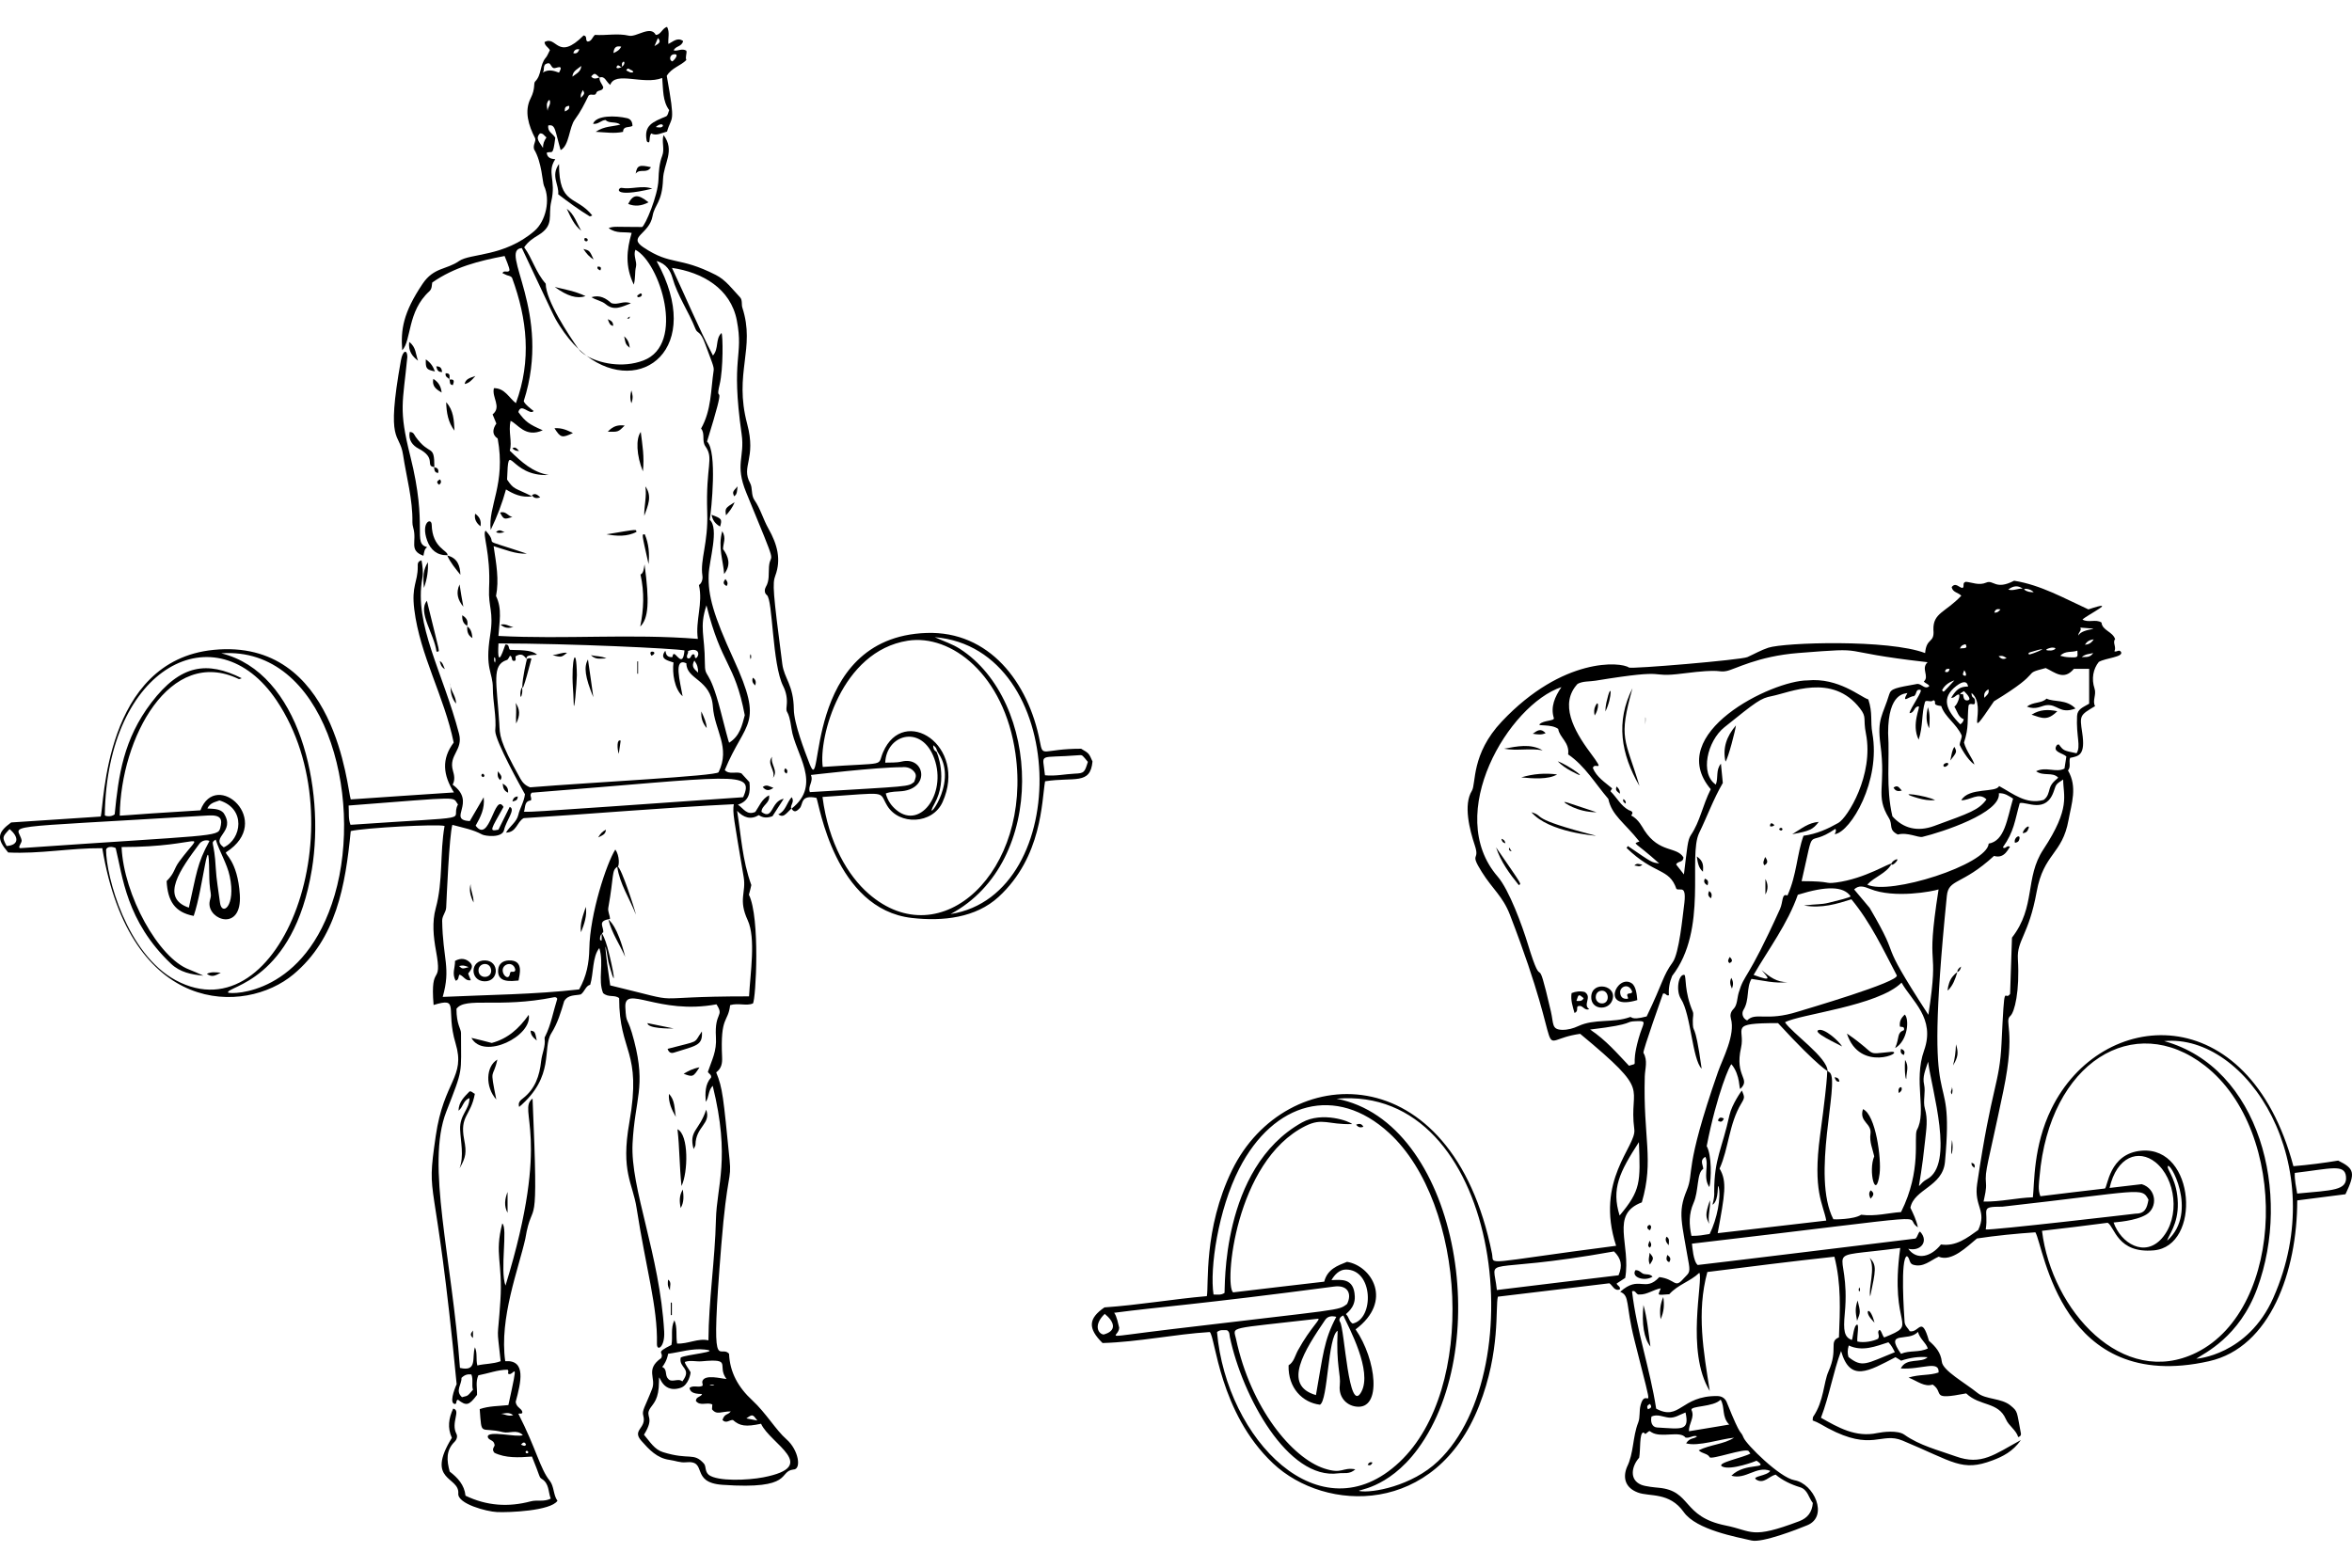 <?xml version="1.0" encoding="utf-8"?>
<!-- Generator: Adobe Illustrator 23.0.1, SVG Export Plug-In . SVG Version: 6.00 Build 0)  -->
<svg version="1.2" baseProfile="tiny" id="Layer_1" xmlns="http://www.w3.org/2000/svg" xmlns:xlink="http://www.w3.org/1999/xlink"
	 x="0px" y="0px" viewBox="0 0 900 600" xml:space="preserve">
<g>
	<path d="M894.71,444.19c-5.54,0.92-11.18,1.64-17.13,2.15c-17.31-64.9-73.62-60.73-92.61-21.95c-7.04,14.38-6.45,28.63-7.08,33.85
		c-6.26,0.21-12.2,1.74-18.87,1.64c0.51-2.56,1.12-4.72,0.92-6.97c-0.45-5.14,0.66-6.63,6.67-35.49
		c4.88-23.44,0.12-26.35,2.67-28.61c1.58-1.4,3.62-9.33,2.87-21.74c-0.44-7.29,4.17-9.11,7.18-25.74
		c2.68-14.81,9.82-14.25,12.2-27.49c1.13-6.26,3.49-12.62-0.21-18.97c1.23-1.44,0.21-3.28,0.82-4.82c3.34-0.65,5.94-0.99,4.62-9.64
		c-1.01-6.65-0.92-6.67,4.92-10.15c-1.13-2.15,0.62-4.31-0.21-6.77c-1.23-3.69-0.51-7.49,1.64-10.15c2.61-1.53,9.48-1.85,8.51-3.79
		c-0.72-1.23-1.74,0.21-2.56-0.31c0.92-1.54-0.82-3.38,0.31-4.62c-1.03-2.97-4.92-3.28-5.23-6.36c-2.26-1.44-4.82,0.21-7.28-1.13
		c1.66-1.73,14.54-7.99,2.26-3.9c-9.23-4.21-18.15-9.33-28.41-10.97c-7.21,3.75-7.86-0.51-10.67,0.72c-2.78,1.21-5.44-0.1-7.79-0.31
		c-1.54,0.41-0.41,1.64-1.23,2.36c-1.33,0-2.67-2.36-4.21-0.31c0.41,2.05,2.56,2.05,3.69,3.28c-6.17,6.52-10.85,6.52-10.67,13.03
		c0.49,5.34-2.65,2.81-3.18,8.92c-13.94-5.33-53.81-4.08-60-2.05c-2.77,0.91-5.32,2.39-8,3.59c-2.41,1.08-44.45,4.63-45.33,4
		c-3.08-2.21-25.27-4.09-48.61,20.61c-11.87,12.56-9.81,23.86-11.49,26.56c-3.32,5.34-0.87,14.94,1.13,20.92
		c2.05,6.15-2.22,2.35,2.67,10.15c4.19,6.69,8.01,9.26,10.77,16.41c22.92,59.44,7.87,48.18,26.87,45.54
		c28.19,23.36,18.41,19.17,20.72,36.61c0.85,6.42-15.15,19.36-6.97,44.51c-52.31,6.75-46.53,7.72-47.49,2.97
		c-15.35-76.64-79.11-73.7-99.48-31.9c-11.02,22.61-8.83,44.3-9.64,48.2c-13.03,1.13-25.85,3.38-39.18,4.31
		c-6.15,4.21-6.46,8-0.72,13.64c13.85-0.41,27.49-3.38,41.02-4.21c2.2,1.92,3.6,30.83,24.2,50.26
		c20.03,18.88,62.22,20.24,78.87-22.05c8.26-20.98,6.14-37.76,7.18-41.74c14.26-1.74,28.51-3.38,42.67-5.13
		c1.33,0.92,1.85,3.08,4,2.36c0.31-1.23-0.92-1.33-1.23-2.26c1.13-0.72,2.36-1.54,3.28-2.15c2.24-12.98-5.91-24.29,6.36-28.92
		c4.74-16.35,0.45-24.64,1.13-48.2c0.09-2.97,1.23-6.05-0.51-9.03c-0.34-0.68,7.38-22.35,7.49-22.67c1.13-0.31,1.23,1.03,2.26,0.62
		c-0.21-2.46,0.21-4.92,1.23-7.38c13.87-17.84,5.94-45.7,10.36-54.77c3.05-6.27,5.44-12.92,9.03-19.08
		c-0.21-2.36-0.51-4.92-0.72-7.38c-2.05,2.46-0.92,5.23-1.95,8c-6.16-4.11-3.3-16.66,3.28-21.95c12.27-9.86,13.87-11.09,18.05-11.9
		c7-1.36,23.27-9.02,33.85,4.72c2.69,3.5,1.09,3.7,2.26,9.64c3.1,15.78-7.06,32.17-10.56,34.15c-4.04,2.29-8.2,4.21-13.33,4.92
		c-2.56,7.08-2.56,14.97-6.15,22.87c-2.28-0.95-1.57,2.36-2.87,5.23c-12.77,28.2-13.5,24.31-15.79,32
		c-0.61,2.05-0.51,4.72-1.95,6.15c-1.23,1.23-1.35,2.57-1.03,3.69c1.8,6.3-3.19,15.44-4.92,20.41c-13.29,38.12-8.95,38.12-12,45.43
		c-3.53,8.48-1.85,12.17,0.82,28c0.66,3.89-0.29,3.71-2.15,5.85c-3.31,3.79-2.89,0.06-9.13-0.72c-5.58,6.05-7.7-0.93-14.97,5.64
		c3.79,1.55,1.94,4.56,5.44,18.46c8.66,34.41,4.67,16.33,2.36,24.92c-0.61,2.26-0.11,4.61-0.92,6.67
		c-2.18,5.53-1.64,11.69-4.31,17.03c-1.69,4.22-0.55,7.97,4.21,9.74c4.46,1.67,12.03-0.3,17.54,7.49
		c4.84,6.84,20.44,9.56,25.95,10.87c4.04,0.96,17.53-4.27,21.33-5.85c8.25-3.41,2.51-15.93-4.92-17.23
		c-5.66-0.99-18.42-13.67-19.49-16.31c-1.34-3.33-0.65,0.89-6.26-13.13c-0.62-1.85-1.95-2.75-3.79-2.77
		c-13.99-0.16-14.29,9.73-23.38,4.82c-2.36-15.28-7.49-29.74-9.23-44.92c1.44-0.62,1.54,1.54,2.87,1.23c2.87,0.1,5.23-1.85,8.1-2.36
		c-0.92,2.75-1.97,2.66,3.28,2.26c3.28-3.69,8.1-4.92,11.49-8.2c1.63,2.56-5.34,30.06,4,45.23c-2.36-15.08-5.13-30.05-0.92-45.54
		c16.2-2.05,32.41-4.1,48.61-5.85c2.67,10.46,2.15,20.51,1.74,30.87c-4.03,1.66-0.13,4.35-4,13.03c-1.92,4.3-1.73,11.32-5.85,17.33
		c-0.21,0.3-0.1,0.72-0.21,1.44c2.15,0.72,3.9,1.94,5.85,2.97c16.96,9.03,20.33,1.31,28.51,4.72c19.68,8.19,22.69,12.02,34.46,7.59
		c3.89-1.46,7.79-3.38,10.87-7.79c-10.19,5.53-15.08,9.81-24.92,6.26c-6.65-2.4-13.74-4.1-19.69-8.31
		c-2.53-1.79-8.27-1.06-10.36-0.62c-8.28,1.77-14.97-2.15-21.54-5.85c3.28-8.62,4.62-17.33,7.69-25.54
		c3.45,12.08,10.49,7.73,20.82,2.36c0.92,0.51,1.54,0.92,2.15,1.33c3.38-1.13,6.77-1.64,10.15-1.33c-2.43,2.43-8.17-0.02-10.26,4.31
		c7.82,0.52,14.84-3.34,14.46,1.54c-3.49,1.23-7.28,0.62-11.49,1.95c3.59,1.44,6.05,3.69,9.23,2.67c4.67,3.21-1.3,6.12,12.82,3.38
		c5.26,5.05,12.24,3.08,15.18,9.85c1.15,2.66,3.9,4.1,4.72,6.87c1.03-0.31,1.13-0.92,1.03-1.44c-1.65-8.47-1.03-8.22-4-10.67
		c-3.42-2.82-9.46-2.26-12.51-4.72c-4.99-4.02-13.37-8.61-13.74-12c-0.39-3.59-2.46-5.85-4.92-8c-2.89-10.12-3.73-2.88-7.38-3.69
		c-0.62-1.23-1.84-1.95-1.95-3.59c-0.16-2.43-1.74-24.46,0.92-25.13c1.23,0.82,0.71,2.79,2.36,3.28c3.89,1.17,6.56-1.64,9.74-3.08
		c5.07,2.11,10.88-3.88,14.67-6.97c7.49-1.13,14.97-1.85,22.36-2.36c3.32,5.53,9.65,62.11,66.46,49.33
		c23.53-5.29,33.74-34.51,33.74-61.54c6.56-0.82,12.61-1.64,18.46-2.36C901.38,448.91,900.97,447.27,894.71,444.19z M422.32,510.76
		c-2.05-0.19-4.07-3.6,0.41-7.9C426.38,505.82,427.59,509.32,422.32,510.76z M448.37,508.71c-29.28,3.51-20.11,3.44-20.11-0.58
		c-1.02-4.6-1.69-5.51-1.94-5.64c0.02-0.01,0.04-0.03,0.06-0.05c17.36-2.3,31.92-3.15,84.16-10.04c5.24-0.69,6.85,2.82,4.92,6.67
		C511.97,501.76,513.81,500.87,448.37,508.71z M515.07,503.01c-0.24-0.23,3.52-2.21,3.35-6.78c-0.27-7.3-5.34-6.4-8.93-6.29
		c1.17-2.09,3.06-4.02,5.45-4.05c10.63-0.13,10.96,18.92,2.66,20.67C516.19,505.77,516.24,504.16,515.07,503.01z M520.95,532.65
		c-4.95,9.33-6.4-24.06-8.17-26.72c-0.51-0.67-0.31-1.85,1.24-2.46C516.29,508.39,525.17,524.7,520.95,532.65z M511.34,503.99
		c-4.84,9.11-5.05,14.7-7.79,29.95c-13.11-3.75-4.24-17.31,3.49-28.72C508.06,503.71,509.55,503.57,511.34,503.99z M465.7,509.83
		c1.13-1.03,2.56-0.72,3.79-0.72c1.12,0.62,0.93,1.75,1.13,2.67c4.74,22.46,22.15,54.79,41.54,52.1c2.05-0.28,4.31,0.51,6.46-1.54
		c-5.15-0.86-4.89,1.99-11.9-0.31c-12.36-4.06-28.12-23.19-33.75-49.58c-1.06-4.96-3.78-3.65,31.23-7.72
		c1.66-0.19-2.63,3.16-7.53,12.07c-1.13,2.05-1.54,4.51-3.59,5.74c-0.25,8.72,5.39,14.29,12,15.08c3.12-1.56,2.96-26.02,6.77-28.31
		c-0.65,13.52,1.3,16.56,0.82,20.92c-0.47,4.27,2.28,7.55,6.15,8.1c10.16,1.45,7.83-18.07-0.1-29.54
		c14.53-10.9,6.14-24.32-3.28-25.85c-3.59,1.44-7.49,2.77-8.72,7.59c-11.79,1.33-23.49,2.77-34.87,4.1
		c-3.38-2.59,0.61-50.2,27.69-63.69c6.57-3.27,8.64-0.43,17.85-0.72c-0.74-0.99-11.35-4.99-19.18-0.62
		c-31.33,17.51-29.35,64.45-29.64,65.23c-1.33,0.92-2.67,0.62-4.21,0.62c-1.53-9.93,1.76-32.43,9.85-48.2
		c13.13-25.6,37.06-32.26,57.33-13.64c29.46,27.06,33.63,98.03,4,125.95C505.13,588.23,469.32,550.91,465.7,509.83z M550.34,559.18
		c-10.07,9.63-25.35,12.33-30.05,11.5c-2.13-0.53,10.5-0.2,22.23-16.12c29.81-40.48,14.92-125.32-31.08-134.05
		C573.92,415.16,586.99,524.13,550.34,559.18z M647.26,539.66c-0.56-1.68,8.39-1.04,11.15-3.98c1.74,2.87,0.31,6.56,3.28,9.54
		c-0.12,0-8.19,1.41-15.38,2.56C646.11,544.84,648.62,542.49,647.26,539.66z M649.39,549.73c-1.28,1.16-2.66,0.34-4.2,2.67
		c4.49,1.36,13.25-1.69,18.36-2.15c-4,2.56-8.92,2.56-13.54,4.82c1.36,1.36,3.45,1.18,4.18,2.64c0.57,1.13,13.63-3.64,14.92-2.34
		c0.17,0.17,0.37,0.62,0.69,0.93c-2.61,1.56-13.45,3.63-10.78,4.98c3.21,1.64,13.04-2.11,13.14-2.22c5.3,3.54-4.29,0.38-9.64,5.74
		c5.51,1.63,9.63-3.94,14.87-1.85c-1.21,1.99-7.47,2.06-5.28,3.38c2.85,1.72,4.77-1.31,7.33-1.95c2.64,2.23,6,3.81,9.33,4.82
		c3,0.91,3.28,3.99,4.92,6.05c-0.31,3.49-1.95,5.73-5.23,6.97c-18.54,7.01-17.7,3.73-28.1,1.64c-16.94-3.4-12.9-13.31-25.74-14.46
		c-1.1-0.1-4.95-0.43-6.65-1.15c-4.77-2.01-3.45-7.34-0.74-10.34c0.57-3.03,0.05-9.41,1.55-9.63c0.38-0.06,0.55,0.57,0.91,0.5
		c1.74-1.3,1.18-1.28,2.22-0.63c3.78,2.38,10.96-0.75,13.07,2.06C646.7,550.54,647.94,549.13,649.39,549.73z M631.95,542.14
		c2.26-1.03,4.41,0.17,6.56,0.41c2.36,0.27,4.2-1.13,6.46-1.95c1.62,7.27-1.58,6.26-10.87,5.74
		C632.1,546.23,631.49,544.11,631.95,542.14z M630.62,539.37c-0.63-1.08-0.22-1.53,0.72-2.05
		C632.36,538.65,631.54,538.96,630.62,539.37z M796.56,251.48c1.56-1.23,2.82-1.13,4.42-1.53
		C799.64,251.79,798.31,251.38,796.56,251.48z M797.79,246.76c0.74-1.16,1.7-1.87,3.38-2.05
		C800.15,246.25,799.13,246.66,797.79,246.76z M796.05,240.2c10.94,0.78,0.47-0.08-0.72,3.08
		C795.13,241.94,796.67,241.53,796.05,240.2z M794.92,249.02c0,2.44,0.77,2.72-3.2,2.54c-1.19-0.05-2.38-0.28-3.36-0.58
		C790.31,248.92,792.67,249.84,794.92,249.02z M785.27,247.85c2.48,0.02,0.64,1.09-0.52,1.12
		C780.97,249.05,784.39,247.84,785.27,247.85z M776.39,250.45c-0.12-0.19-0.6-0.57,0.79-0.91
		C787.08,246.49,776.68,250.84,776.39,250.45z M778.2,226.66c-1.31,0-2.5-0.13-3.51-0.95C773.96,225.11,776.94,225.18,778.2,226.66z
		 M774.01,225.3c-1.84-0.21-3.6,0.99-5.55,0.34C770.28,224.25,772.1,223.91,774.01,225.3z M767.85,251.89
		c-1.23,0.51-1.95,0.41-3.08-0.72C766.33,250.81,766.81,251.22,767.85,251.89z M765.49,233.23c-0.62,0.72-1.13,1.33-2.36,1.23
		C763.54,233.02,764.36,233.02,765.49,233.23z M760.87,263.79c0.51,1.74-0.72,2.26-1.54,3.28
		C759.03,265.33,759.64,264.61,760.87,263.79z M751.49,246.73c0.84-0.28,0.63-0.22,0.91,0.5c0.46,1.17-1.97,0.77-2.4,0.96
		C750.29,247.34,750.74,246.98,751.49,246.73z M752.15,258.66c-1.54-0.1-1.03-0.82-0.51-2.15
		C752.36,257.63,752.46,258.15,752.15,258.66z M753.08,262.76c-2.97,0-4.41,0.92-6.46,4.31c1.24,0.17,1.87-1.18,2.81-1.28
		c0.97-0.1-0.37,3.98-1.58,4.66c1.13,1.85,1.54,4.1,3.59,4.82c-0.21,1.03-0.62,1.44-1.33,1.95c-5.47-5.47-7.42-10.12-1.54-14.67
		C751.34,260.4,752.86,260.77,753.08,262.76z M752.77,268.06c-1.81,0.14-1.31-2.42-1.74-2.41c-0.11,0-1.15,0.08-1.05,0.08
		c0.35-0.59,0.94-0.9,1.56-1.21C752.9,265.88,754.69,267.91,752.77,268.06z M746,255.99c-0.21,1.23-0.82,1.44-1.74,1.13
		C744.46,255.79,745.28,255.99,746,255.99z M747.85,260.4c-4.72,5.08-3.9,4.61-4.72,3.79C744.05,262.35,745.69,261.12,747.85,260.4z
		 M739.85,267.97c1.66,0.83-1.12,1.74,2.97,2.26c1.44,4.31,5.74,6.67,7.79,11.18c0.28,0.92-0.67,2.21-0.71,3.71
		c0,0.14,2.84,5.77,5.63,7.47c-0.7-2.33-3.15-5.11-4-8.41c1.98-5.94,1.14-8.53,1.74-14.15c0.7-1.53,2.44,0.57,2.47-1.32
		c0.05-2.49-1.33-0.88-1.33-3.5c6.51,5.27-3.6,21.17,8.6,3.19c20.21-12.3,9.75-10.1,19.79-12.72c3.49,1.64,6.97,4.92,10.77,0.31
		c1.74,0,3.59,0,5.85,0c0,3.69,0,10.98,0,13.33c-2.34,1.4-4.49,2.04-4.63,4.72c-0.39,7.81,1.57,11.54-0.19,14.26
		c-5.03-1.03-5.03-1.03-6.77-3.38c-0.21,0.1-0.62,0-0.72,0.21c-2.03,2.71,2.23,3.05,3.59,4.41c-0.21,1.44-0.51,3.08-0.72,4.62
		c-3.25,1.72-7.04-0.89-10.87,1.03c2.92,2.02,6.15,0.17,8.4,2.36c0.35,0.26-2.46,1.6-3.17,4.21c-0.42,1.54-0.72,3.28-2.36,4.41
		c-6.67,1.85-11.59-2.36-17.03-5.33c-1.09,2.71-11.57,0.38-14.46,5.44c3.42,0.1,6.68-3.27,9.64-0.31c-3,4.11-6.36,5.15-20,10.15
		c-6.46,2.37-11.9,0.92-16-3.69c-2.58-10.99-1-21.75-1.64-31.91c0-15.76,6.69-14.93,7.38-15.28c-2.57,4.56,1.08,0.96,2.46,1.23
		c1.33-0.82,0.52-2.76,2.44-2.46c1.41,0-3.81,6.99-4.08,8.92c1.94,0,1.64-2.55,3.47-2.56c0.86,0-2.94,6.83,0.02,12.72
		c1.74-5.23,1.03-9.95,2.46-14.56C737.39,267.77,738.92,269,739.85,267.97z M619.34,488.09c-15.28,1.85-30.77,3.69-46.56,5.64
		c-1.41-14.05-7.51-5.39,44.82-14.77C620.32,481.6,620.95,484.32,619.34,488.09z M619.75,465.22c-3.18-10.26-0.1-16.51,7.38-28.1
		C627.75,452.5,627.85,455.58,619.75,465.22z M627.01,397.49c-3.28,11.77,0.55,9-3.67,10.4c-4.51-4.72-8.72-9.74-14.87-13.85
		c18.29-2.19,12.55-3.04,17.64-3.21C630.61,390.68,628.77,391.16,627.01,397.49z M644.36,346.97c-0.49,3.48-1.8,17.88-4.31,21.33
		c-3.82,5.26-3.56,7.46-9.95,20.72c-6.65,1.75-5.44-0.26-6.56,0.31c-6.36,2.26-13.35,0.48-19.59,3.38c-1.95,0.91-4,1.48-6.15,1.44
		c-4.14-0.09-3.24-2.29-4.36-7.1c-6.13-26.39-2.34-4.51-8.87-25.93c-2.05-6.71-7.08-20.56-11.49-25.64
		c-20.81-24.01,4.32-65.82,24.41-72.51c-2.52,3.68-4.24,7.6-2.91,11.83c0.38,1.2-3.9,0.79-5.45,2.37c-0.84,0.86,4.47-0.16,7.13,1.81
		c0.41,3.23,4.45,5.17,3.79,9.75c6.46,4.41,10.36,11.18,15.38,17.03c1.36,6.34,5.91,8.82,11.9,16.31c-2.73,1.09-2.19-0.39,7.59,8.41
		c-3.03-0.47-2.42-0.11-12-6.67c-0.07,0.14-0.29,0.47-0.51,0.72c10.81,10.46,16.3,7.56,19.08,15.69
		C643,341.17,645.6,338.11,644.36,346.97z M702.31,317.22c0.73,1.01-0.68,2.13-0.05,2.02c5.94-1.07,17.48-20.26,14.2-38.63
		c-0.82-4.6,0.2-7.71-1.54-12.92c-2.93-0.88-11.43-8.44-23.28-7.28c-13.54,0-55.04,20.31-37.02,41.64
		c-3.24,6.48-4.04,12.27-7.59,17.54c-1.26,1.88-1.37,4.48-2.67,15.08c-0.72-0.93-2.79-3.52-2.97-3.79c0.52-1.45,2.77-0.62,2.77-2.77
		c-2.65-4.24-9.14-1.51-14.92-10.28c-0.68-1.03-2.19-4.29-5.07-5.73c0.96-1.12,0.4-1.65-0.92-2.05c-0.12,0.24-0.26,0.53-0.29,0.79
		c0.01-0.26,0.22-0.69,0.29-0.79c-3.02-1.61-4.52-4.77-6.97-7.17c-0.1-0.1,0.41-0.72,0.62-1.13c-2.77-2.36-5.95-4.31-7.38-7.79
		c0.52-2.61,5.25,2.49-1.04-5.95c-6.37-8.55-11.81-18.72-4.82-26.26c2.01-1.11,4.54-0.85,6.87-1.23c30.48-4.98,18.8-0.89,33.54-2.77
		c15.37-1.96,13.17-0.27,16.5-0.91c3.39-0.65,11.86-5.68,27.63-6.92c29.18-2.29,11.7-0.74,49.4,3.53c-2.67,2.46,0.82,5.44-1.44,7.38
		c0.38,0.7,3.2,1.55,1.51,2.16c-1.47,0.53-2.38-1.24-3.98-1.24c-8.32,1.51-10.09,1.75-10.77,4c-2.47,8.12-4.69,9.32-3.38,19.08
		c2.24,16.7-2.14,19.48,3.28,28.31c1.6,2.61-0.32,4.4,3.38,6.26c3.75-0.99,7.83,1.29,9.43,0.9c7.37-1.77,30.21-9.2,29.24-16.7
		c2.26-0.11,3.74,0.99,5.44,2.05c-2.35,8.02-3.2,16.17-9.33,17.23c-0.54,8.06-38.03,19.91-46.46,15.69
		c2.86-3.07,7.16-4.21,9.21-7.77c0.67,1.01,4.09-3.24,1.13-1.52c-0.92,0.53-1.09,1.27-1.2,1.37c-0.42-0.65-9.86,5.64-21.04,7.11
		c-4.85,0.63-1.27-0.51-13.23-0.51C694.82,313.77,690.61,325.29,702.31,317.22z M737.9,388.4c-20.92-32.23-9.03-18.02-22.47-40.92
		c-0.11-0.11-5.86-6.95-5.94-7.07c1.85-1.76,3.78-1.13,6.05-0.21c9.32,3.81,24.15,0.93,26.26,0.21
		C736.51,374.26,742.37,359.33,737.9,388.4z M727.44,463.89c-4.82,0.31-9.64,1.74-15.28,1.03c-2.6,1.83-10.56,1.84-10.62,1.73
		c-8.53-16.63,2.4-52.11-1.27-56.04c-0.44-0.47-0.94-0.56-0.94-0.68c-0.07-5.25-13.43-14.36-16.3-18.66
		c5.36-3.07,35.6-6.19,44.61-15.18c3.92,7.02,13.02,13.59,8.62,25.95c-4.18,11.73,1.14,23.49-2.77,30.46
		C732.2,435.4,735.47,447.81,727.44,463.89z M736.67,436.3c0.42-4,1.1-7.89-0.1-12c-0.84-2.87,0.36-6.27-0.31-9.23
		c-0.68-3.01,0.45-5.33,1.54-8.72c1.37,10.86,10.3,39.36-0.51,45.02C732.7,453.78,734.2,459.85,736.67,436.3z M667.13,386.55
		c2.41-3.91,1.03-8.48,3.08-11.9c4.51,0.62,9.03,1.85,13.74,1.23c-4,0.08-6.81-1.98-9.85-4.6c2.03,2.61,4.94,4.8-3.08,1.85
		c5.64-9.75,13.05-19.59,16.92-30.68c11.02-3.44,17.45-3.28,20.18,0.55c0.34,0.42-5.5,1.8-8.39,2.52c-2.81,0.7-4.39,0.44-9.44,1.03
		c6.77,1.23,12.62-0.62,18.15-2.36c7.35,8.88,12.05,18.98,17.36,29.1c1.28,2.45-35.36,13.11-37.77,13.88
		c-12.3,3.92-16.12,0.01-19.49,3.38C666.7,389.72,666.41,387.72,667.13,386.55z M648.05,460.4c2.03-4.57,1.17-11.51,3.69-13.03
		c0-1.54-1.54-3.28,0.82-4.62c1.52,3.04-1.08,7.91,1.54,11.59c0.78-3.1,0.92-12.32-1.03-15.69c3.91-20.12,9.13-31.85,9.5-31.3
		c3.5,4.19,2.82,9.93,3.41,9.36c4.09-3.96-2.3-4.55,0.23-15.7c1.73-7.64-5.2-9.44,14.15-9.44c16.27,17.69,19.34,18.39,18.87,18.39
		c-0.33-0.11,0.88-2.45-2.77,24.58c-2.9,21.44,1.19,26.19,2.36,32.61c-4.89,0.58-41.41,4.82-41.54,4.82
		c2.69-14.79,3.7-19.71,0.72-24.72c3.49-7.69,3.56-17.04,8.31-24.92c1.41-2.33,1.23-2.47,0.25-4.92c-0.05-0.16-3.89,5.35-4.76,9.33
		c-2.83,12.99-5.85,16.71-5.85,29.13c0.2,3.27-0.98,5.5-0.5,5.14c2.51-1.88,1.55-8.4,2.18-6.82c1.04,3.97-0.59,12.42-3.43,18.09
		c-3.01,0.44-3.62,0.72-6.97,0.72C646.31,468.71,646.19,464.59,648.05,460.4z M727.13,477.63c-4.36,31.79,7.85,28.62-6.15,34.26
		c-0.77-0.77-1.31-3.65-2.07-2.64c-0.65,1.08,0.56,1.92-0.29,3.15c-1.73,0.86-5.16,1.66-7.9,1.03c-0.24-1.76,1.02-7.84-0.51-6.19
		c-1.1,1.18-1.23,6.1-1.76,5.57c-2.7-1.15-3.17-3.46-2.54-10.04C708.45,475.85,694.38,482,727.13,477.63z M707.33,519.37
		c-0.41-1.33-0.41-2.67,0.1-4.41c5.33,2.46,10.26,0.31,15.18-1.23c1.16,1.16,1.72,2.35,2.46,3.79
		C714.13,521.9,712.65,523.62,707.33,519.37z M733.9,509.73c0.82,2.87,2.97,4,3.79,6.36c-3.28,1.64-6.97,0.62-10.26,2.05
		C720.87,508.84,730.36,513.86,733.9,509.73z M756.97,470.76c-4.31,3.08-8.51,6.36-14.26,5.54c-3.68,4.68-9.18,6.25-12.51,1.64
		c4.71,1.13,7.85-2.76,4.71-6.36c-0.65-0.87-1.09,1.9-1.94,2.46c-2.38,0.29-83.2,10.18-83.33,10.11c-1.71-1.32-2.08-7.18-2.21-8.16
		c101.59-11.91,79.52-10.68,86.46-6.26c-0.62-2.87-1.74-5.13-2.87-7.49c1.38-7.19,12.37-8.04,13.23-17.54
		c3.9-42.84-8.81-7,0.72-101.84c0.67-6.62,5.74-3.96,18.05-15.28c4.26,1.33,5.63-3.38,6.15-3.38c-1.1-1.1-1.81,1.07-2.77,0.1
		c4.37-6.18,4.54-10.19,6.46-16.92c2.5-0.77,10.17,4.35,13.13-4.82c0.8-2.47,0.82-2.46,3.49-4.21c0,6.24,3.01,10.71-7.59,26.77
		c-7.19,10.89-2.76,21.83-12,33.74c-0.21,7.18-0.51,14.46-0.72,21.54c-2.24,3.36-2.05-6.9-3.28,18.87
		c-0.76,15.91-3.69,15.78-9.33,53.84C755.26,461.92,760.46,463.28,756.97,470.76z M759.85,470.55c1.22-7.95-2.64-8.72,6.38-8.72
		c53.42-5.99,53.29-7.66,55.89-2.67c-0.56,3.14-1.28,5.33-4.84,5.33C817.16,464.51,762.04,470.94,759.85,470.55z M827.22,473.97
		c-6.57,7.41-15.61,1.93-18.45-6.08c0.62-0.12,8.41-0.52,12.56-3.07c4.4-2.7,3.91-9.86-1.79-11.6c-2.06,0.22-8.02,0.95-12.31,1.44
		c2.77-12.11,11.16-14.93,17.54-9.85C832.53,451,834.44,465.83,827.22,473.97z M829.49,446.6c0.16-3.43,12.17,17.15-0.22,28.26
		c0.47-2.07,4.26-6.24,4.08-14.39C833.17,451.96,829.43,447.95,829.49,446.6z M781.38,471.07c9.3-1.1,16.06-1.86,25.13-3.08
		c2.75,1.6,3.66,11.79,17.64,10.56c18.25-1.6,15.98-39.81-4.62-38.15c-12.64,1.01-13.01,14.26-14.12,14.48
		c-8.05,0.91-16.3,1.94-24.65,2.95c-1.03-2.56-0.52-5.13-0.31-7.59c3.74-43.72,36.13-63.49,63.28-42.36
		c32.26,25.1,30.94,92.89-3.28,109.8C812.31,531.59,785.09,501.55,781.38,471.07z M869.89,496.71
		c-9.77,22.05-29.57,23.37-29.47,23.3c3.02-2.09,16.42-8.16,23.31-26.89c13.38-36.34,0.87-84.6-35.6-94.66
		C859.79,395.46,892.48,445.72,869.89,496.71z M879.02,456.81c-0.41-2.65-1.02-5.06-0.92-7.9c13.65-1.61,19.1-3.53,19.59,1.33
		C898.24,455.68,892.59,455.52,879.02,456.81z"/>
	<path d="M232.82,351.93c-0.01-0.03-0.02-0.06-0.02-0.09C232.78,351.86,232.79,351.89,232.82,351.93z"/>
	<path d="M232.82,351.93c1.25,5.17,4.29,9.44,6.42,14.32C236.24,354.22,233.18,352.34,232.82,351.93z"/>
	<path d="M200.58,94.66c1.54-2.26,3.4-3.45,5.33-4.62c6.39-3.84,3.71-7.36,5.03-12.92c1.97-8.35-1.82-11.06,1.54-16.2
		c-1.85-0.1-3.08-0.62-3.28-2.46c2.08-0.89,2.35,1.7,3.28-5.74c-0.92-1.64-3.08-2.26-2.67-4.72c2.79-0.47,2.47,1.72,4.72,9.44
		c3.31-1.66,3.22-8.71,5.44-11.69c2.14-2.88,3.69-5.95,5.23-9.13c0.82-1.03,2.55,0.41,2.97-1.03c0.4-1.34,2.56-0.51,2.67-2.26
		c-0.41-1.13-1.54-2.15-1.44-3.69c-1.27,0.46-2.4,0.76-3.18-0.41c1.33-1.33,1.33-1.33,3.18,0.41c2.15-0.62,2.36,1.44,4.1,2.87
		c1.9-5.46,12.72,0.15,19.9-2.67c0.41,4.51,0.1,8.82,2.67,12.31c-0.41,0.92-0.41,1.85-1.13,2.36c-5.35,2.23-8.57,3.47-7.49,9.33
		c0.1,0.41,0.41,0.72,0.92,0.62c0.41-1.03,0-2.26,0.82-3.38c2.05,1.03,3.9-0.21,6.05-0.72c1.81-6.33,3.35-2.1-0.1-21.33
		c1.85-3.08,5.23-3.79,7.49-6.05c-0.51-1.23,0.31-2.56,0-3.59c-1.74-1.03-3.28,0.31-4.82-0.1c0.62-1.74,3.08-1.33,3.59-3.59
		c-2.15-1.54-3.79,0.21-5.64,1.13c-0.21-2.26,0.62-4.41-0.51-6.56c-1.95,0.62-2.36,3.08-4.31,3.08c-1.98-3.79-7.42,0.97-10.26,0.31
		c-4.41-1.03-8.72,0-13.03-0.31c-1.03,0.92-1.23,2.46-2.77,2.56c-1.13-0.41,0.1-2.05-1.54-2.36c-10.1,10.1-10.26-0.13-14.97,2.56
		c0.1,1.44,1.44,1.95,2.05,3.08c-0.51,0.92-1.03,2.36-1.64,2.97c-2.26,2.67-1.46,6.54-4,9.03c-0.72,0.7,0.2,2.66-1.74,6.46
		c-2.5,4.89-0.78,10.43,1.74,15.28c0.41,1.33-0.92,2.36-0.41,4.21c2.99,4.92,3.22,12.74,3.79,13.95c2.54,5.34,0.73,13.55-3.69,17.33
		c-11.67,9.99-24.5,8.46-28.82,11.49c-4.77,3.34-9.66,2.34-13.95,8.72c-7.5,11.16-8.37,17.62-7.79,25.44
		c3.57-3.74,1.89-14.85,10.36-22.56c1.13-1.03,0.92-2.46,1.13-3.38c8.51-5.95,17.95-8.31,27.69-10.15c0.39,1.07,2.03,4.7,1.85,5.54
		c-0.62,1.03-2.15-0.31-2.67,1.03c0.62,0.21,1.23,0.63,1.85,0.82c0.71,0.22,1.44,0.31,1.85,1.03c5.74,15.69,7.49,31.49,1.44,47.9
		c-2.77-2.15-4.21-5.74-8.41-5.74c-0.92,3.49,3.08,7.18-0.51,10.05c0.51,1.33,1.03,2.36,1.44,3.49c-1.54,2.26-1.64,4.31,0.51,5.74
		c3.19,17.43-3.79,25.99-2.67,34.97c2.56-5.33,4.41-10.26,5.85-15.49c2.87,1.74,5.74,3.18,10.05,2.67c-6.79-3.4-6.96-2.45-9.64-6.46
		c0.62-16.23,0.68-0.96,15.9-1.74c-6.05-1.03-10.36-4.92-14.87-9.33c1.03-3.28-0.62-7.18,0.31-11.38c2.68,1.05,5.64,6.65,12.31,3.59
		c-5.23-2.26-6.67-3.28-9.33-6.97c1.08-3.78,4.36,1.41,5.85-0.41c-0.61-0.43-3.6-2.73-3.79-3.79c11.01-34.04-9.86-57.86-0.72-58.56
		c12.97,27.34,11.85,25.62,14.46,29.74c2.26,3.56,4.71,6.53,7.26,8.94c-3.77-5.32-12.59-18.66-12.59-25.05
		C204.89,104.1,203.66,98.77,200.58,94.66z M252.57,48.78c-0.47,0.04-1.02-0.11-1.63-0.16C253.52,46.31,254.69,48.59,252.57,48.78z
		 M258.18,20.75c1.53-0.03,0.33,1.8-0.88,2.74C256.02,23.23,256.02,20.79,258.18,20.75z M251.76,14.56
		c1.33,1.44,0.51,2.05-1.33,3.08C251.04,16.21,251.35,15.49,251.76,14.56z M241.19,26.67c0.41,0.2,1.03,0.31,1.13,0.92
		c-1.13,0.51-1.74-0.31-2.67-0.62C240.15,25.67,240.82,26.48,241.19,26.67z M237.99,24.41c0.07-0.66,0.88-1.18,0.93-0.45
		c0.14,1.76-3.52,2.93-2.95,1.57c0.56-1.35,1.39,0.42,1.94,0.01C238.07,25.24,237.94,24.87,237.99,24.41z M237.71,17.85
		c-0.65,1.31-1.65,1.89-2.97,2.46C234.93,18.19,235.71,17.43,237.71,17.85z M222.32,37.44c-0.31-1.33,0.31-2.05,0.72-2.97
		C223.76,35.79,223.76,35.79,222.32,37.44z M221.71,18.87c-0.51,1.13-1.03,1.85-2.36,1.44C219.76,19.18,220.37,18.67,221.71,18.87z
		 M222.42,25.23c-0.1,2.26-1.95,2.97-3.38,4.1C219.14,27.08,221.21,26.34,222.42,25.23z M217.81,40.51c0.2,1.39-0.61,1.58-1.64,2.15
		C215.92,41.12,216.53,40.61,217.81,40.51z M209.58,42.2c0,0.84-0.44-1.79-0.31-2.44c0.18-0.86,1.17-2.48,1.22-0.62
		C210.53,40.33,209.59,41.17,209.58,42.2z M209.81,24.21c0.92-0.12,1.03,1.54,2.05,1.85c0.72,0.32,4.1-1.85,2.05,1.74
		c-1.95-0.72-4-1.44-6.26,0C208.68,26.67,207.24,24.55,209.81,24.21z M207.77,56.6c-1.33-2.26-3.08-3.59-1.13-5.54
		c1.23-0.1,1.54,0.82,2.46,1.54C208.19,53.97,207.77,54.98,207.77,56.6z"/>
	<path d="M413.7,286.56c-15.05,0-14.56,3.67-15.79-2.77c-4.34-22.63-19.4-42.37-43.38-41.54c-48.13,1.66-39.08,64.71-44.72,50.15
		c-1.94-5.01-6-15.54-6.05-20.92c-0.1-9.35-3.69-11.78-4.41-17.33c-3.62-27.92-3.8-30.82-2.67-33.85
		c2.28-6.12,0.82-11.88-2.67-18.05c-1.99-3.52-2.99-7.48-5.33-10.87c-1.34-1.94-0.63-4.61-1.64-6.46
		c-3.56-6.53,2.46-9.17-1.13-22.67c-5.21-19.58,3.27-28.83-1.85-44.51c-0.4-1.23,0.13-2.9-0.92-4c-2.9-3.04-5.35-6.54-9.23-8.51
		c-14.23-7.25-17-3.42-27.69-10.56c-6.2-4.14,2.24-4.93,3.49-12c0.78-4.44,3.67-5.1,4-14.05c0.23-6.19,4.72-10.9,0.21-16.92
		c-0.82,2.56,0.49,5.32-0.51,7.9c-1.15,2.96-1.33,6.05-1.44,9.13c-0.21,6.27-5.1,17.58-6.26,18.15c-10.33,0-10.58-0.36-12.82,0.41
		c2.97,2.26,6.05,1.33,8.82,1.85c-1.95,6.56-2.56,12.82,0.82,19.79c0.72-2.67,0.31-4.72,0.82-6.77c0.51-2.05-1.13-4.31-0.21-6.56
		c9.34,4.82,19.39,36.16,3.08,42.36c-8.16,3.1-17.06,0.99-21.8-1.8c20.77,15.79,45.39-2.66,26.83-36.25
		c3.79,1.03,5.35,3.89,6.05,6.36c2,7.06,6.21,12.94,8.82,19.59c0.79,2.02,1.79,0.39,3.79,5.95c2.29,6.34,3.4,8.52,3.18,9.95
		c-1.13,7.47-0.82,15.18-4.82,22.26c1.64,1.95,0.2,4.72,1.64,6.77c3.4,4.83,0.1,7.03,0.72,25.33c0.4,11.77-2.78,18.02-1.85,24.2
		c0.22,1.43-0.31,2.97-1.33,3.59c1.64,7.08-1.44,13.64-0.41,20.61c-25.64-2.05-50.77,0.21-76.31-1.13
		c0.31-5.13,1.54-10.26-0.92-15.28c1.23-6.15,0.1-12.31-0.92-19.08c4.41,1.33,8.41,3.08,12.72,2.87
		c-20.33-6.78-9.67-2.19-15.79-8.82c-1.37,1.37,1.99,8.25,1.33,22.15c-0.34,7.32,1.89,8.67,0.41,17.95
		c-2.07,12.97,1.03,14,1.03,20.1c0,5.54,1.44,10.87,0.92,16.41c0,4.02,10.07,21.96,11.38,24.31c-0.41,3.08-1.97,5.33-2.56,7.9
		c-0.64,2.76-3.18,4.21-4.72,6.77c4.1-0.1,4.1-4,6.77-5.54c26.46-1.64,53.23-4,80.41-5.33c-0.49,3.4-0.09,4.73,3.79,27.9
		c1.01,6.02-2.18,8.43,1.54,16.51c3.16,6.86,0.98,20.21,0.51,29.13c-42.77,0-21.61,3.42-53.13-4.2c-1.93-12.79-2.56-20.77-0.72-9.13
		c2.68,10.17,2.73,7.22,0.51-2.15c-2.38-10.06-3.68-8.15-2.46-9.03c0.29-1.98-2.24-4.19,1.96-4.99c0,0.01,0.01,0.02,0.01,0.02
		c0.04-0.05,0.23-0.06,0.6-0.14c0.06-1.41-0.91-2.72-0.62-4.33c2.18-12.11,1.21-14.3,3.42-15.61c0.96,6.58,4.71,12.08,7.15,18.28
		c-0.47-2.11-5.54-17.84-6.95-18.38c0.54-0.3,0.77-4.13-0.94-6.54c-3.36,5.29-9.71,24.58-9.95,37.95c-0.1,5.44-1.03,10.56-3.9,15.59
		c-17.13,1.95-34.56,2.05-52.2,2.87c3.18-11.21,0.04-14.4-0.21-29.13c-0.03-1.95,1.45-3.18,1.54-5.13
		c0.18-3.94,1.17-27.5,2.36-31.59c4.1,1.13,7.88,1.77,11.38,3.69c1.09,0.6,7.7,1.48,8.41-1.74c0.79-3.59,4.57-7.97,2.15-8.82
		c-1.44,2.97-2.97,5.95-4.31,8.72c-3.74,0.75-2.97,0.14,1.95-8.72c-3.48-5.8-5.24,14.41-10.67,7.18c1.85-3.28,3.59-6.56,3.08-10.87
		c-1.95,3.28-3.69,6.26-5.33,9.13c-8.88-0.55,2.94-7.1-6.56-13.95c1.03-1.85,0.6-3.69,0.1-5.44c-1.69-5.95,4-7.77,2.36-14.05
		c-6.16-23.58-17.31-41.68-14.05-59.49c0.41-2.26,0.1-4.62-0.31-6.87c-1.64,0.41-1.44,1.54-1.44,2.46c0,6.05-2.46,7.13-1.33,16.31
		c2.17,17.63,11.46,33.27,15.08,50.97c-4.72,6.26-4.1,12.41,0.1,19.08c-13.44,0.92-26.56,1.74-39.49,2.67
		c-1.38-3.63-5.5-61.9-52.51-57.23c-41.97,4.17-41.8,59.66-43.18,63.79c-11.38,0.72-22.67,1.54-34.26,2.26
		c-5.33,3.9-5.64,6.26-1.13,11.49c12,0.62,23.9-1.74,36-1.64c10.75,64.48,54.67,63.73,73.13,48.31
		c16.38-13.69,19.9-33.85,21.95-54.87c5.33-1.23,33.23-2.77,35.9-1.95c-1.85,10.36-0.51,21.03-3.38,31.49
		c-1.44,5.23-0.9,10.87,0.1,16.31c2.62,14.17-2.32,4.01-0.92,20.72c10.22-3.11,4.44,1.42,8.41,14.67
		c3.93,13.12-4.49,14.11-7.59,35.49c-3.87,26.65-0.18,9.4,8,94.97c-1,2.23-2.94,7.59-0.51,7.59c0.72-0.31,0.1-1.44,1.03-1.64
		c3.18,2.46,4.21,2.26,7.28-1.85c0.1-2.46-0.62-4.92,0.51-7.49c3.79-0.72,7.49-2.15,11.18-2.15c0.72,0.62-0.21,1.33,0.41,1.64
		c2.05,0.82,4.1-7.23-0.1,11.9c-3.69,0.41-7.38,0.31-10.97,1.54c0.81,10.87,0.04,6.6,8.92,8.82c2.46,0.62,5.23-1.23,7.59,1.13
		c-2.05,1.03-13.44-1.95-13.44,0.62c0.21,1.44,2.26,1.13,2.56,2.87c0.51,0.82-1.44,1.64,0,3.28c4.21,2.05,9.23,1.85,14.36,1.44
		c3.08,7.49,2.71,7.91,3.69,8.51c2.99,1.82,2.46,4.92,3.49,7.59c-2.56,1.33-5.23,0.4-7.59,1.03c-8.63,2.31-16.92,1.74-25.02-2.15
		c-0.41-4.1-2.97-6.87-6.05-9.23c-1.13-4.21-1.51-8.08,1.85-11.38c0.83-0.81,1.25-2.06,0.72-3.08c-2.24-4.3,1.87-8.98-1.23-9.64
		c-1.74,3.69-2.26,7.38-0.51,11.18c-10.27,16.69,2.98,14.69,2.46,21.33c-0.31,3.95,10.82,6.89,14.77,7.08
		c4.55,0.22,20.59-0.43,23.18-4.31c-1.64-2.26-1.24-5.53-2.97-7.69c-3.72-4.64-5.14-12.22-12-25.64c0.72-0.21,1.44,0.31,1.54-0.62
		c-0.31-1.54-2.26-1.64-2.56-3.9c2.03-7.55,4.12-16.13-4-15.59c-2.35-16.45,5.17-35.5,7.69-46.87c2.87-17.2,5.2,2.37,2.77-53.64
		c-6.04,4.77,7.64,13.1-10.36,71.59c-2.19-6.03,0.96-22.04-1.23-23.79c-3.07,11.84,0.24,14.81-0.72,29.54
		c-1.09,16.65-1.47,8.46,0.1,23.18c-2.97,1.13-6.05,0.92-8.92,1.64c-0.62-2.46,0.1-4.62-0.92-6.97c-1.29,3.88,1.12,9.51-5.74,7.9
		c-3.01-42.17-13.12-77.81-5.23-98.05c6.58-16.88,5.64-13.98,5.64-30.15c0-1.58-1.74-3.24-1.74-9.23
		c3.39-4.69,16.04-0.15,37.23-4.41c0.51-0.1,1.13-0.1,1.33,0.62c-1.54,4.82-2.36,9.85-4.62,14.36c-0.21,0.21-0.21,0.51-0.21,0.82
		c0.41,2.97-1.02,5.74-1.33,8.62c-0.61,5.64-2.3,10.64-6.97,14.26c-0.81,0.63-2.05,1.54-1.44,3.28c13.87-11.8,8.69-22.47,12.31-28.2
		c2.46-3.9,3.69-8.2,4.92-12.31c1.54-2.56,4.21-2.05,6.36-2.56c1.54-1.13,1.85-3.28,3.59-3.69c1.33-4.31,0.78-10.71,3.49-14.05
		c1.85,6.05-0.62,12.1,1.44,17.23c2.05,1.85,4.41,0.51,6.15,1.95c0,21,8.81,19.76,3.9,47.59c-3.34,18.92,1.27,23.05,2.77,32.72
		c3.6,23.24,8.09,37.83,7.79,52c-0.06,3.06,3.11,1.32,2.77-4.72c-1.69-29.55-12.99-54.77-12.1-72c0.88-17.08,5.18-21.52,0.62-39.18
		c-2.63-10.19-3.03-5.75-3.38-12.92c-0.44-8.9,12.6,3.03,34.87-1.13c3.12,4.85-0.81,2.74-0.21,12.51c0.34,5.53-1.51,8.64-3.08,13.33
		c0.31,0.72,1.44,1.03,1.23,2.15c-2.36,2.67-2.26,5.95-2.05,9.33c1.33-1.74,0.82-4.21,2.67-6.15c6.87,27.9,1.53,38.2,1.23,51.28
		c-0.35,15.38-2.77,30.77-2.87,46.15c-4-0.92-7.79,1.44-12,1.23c-0.51-3.08,0.21-6.15-1.03-8.92c-1.54,3.08-0.51,6.36-1.13,9.44
		c-6.61,3.3-2.74,2.49-3.9,5.03c-6.24,4.39-1.85,7.6-3.49,11.79c-2.79,7.14-3.95,8.24-3.38,10.26c1.39,4.95-4.53,5.34-0.72,9.64
		c2.94,3.31,5.95,6.63,10.77,7.28c2.16,0.29,4.1,1.15,6.26,0.92c8.57-0.91,1.42,7.73,13.95,8.62c27.59,1.94,21.21-5.14,27.18-5.85
		c3.18,0,2.04-7.49-2.67-11.59c-4-3.49-7.85-10.09-13.03-14.87c-5.44-5.02-8.62-10.77-8.92-17.85c-3.85-4.14-7.2,10.82-2.97-41.54
		c2.26-28.03,3.97-24.68,3.18-32.61c-2.4-24.07-2.63-27.46-5.13-33.54c2.05-1.54,2.36-3.49,2.26-5.74
		c-0.75-16.14,2.27-13.09,3.08-20c3.28-0.92,6.15,0.41,8.72-0.62c1.13-1.69,2.81-32.77-1.54-41.64c0.41-1.54,0.82-3.08,0.92-3.69
		c-3.49-9.64-3.9-19.08-5.44-28.41c2.56,2.67,5.23,3.49,8.31,1.64c1.64,1.13,3.28,1.13,5.23,0.41c1.23-1.85,2.56-3.9,4.31-6.67
		c-5.02,0.9-3.99,8.42-8.51,5.03c0-2.56,3.49-3.38,2.87-6.36c-2.87,1.54-3.79,4.31-5.23,6.36c-3.28,1.44-4.51-1.33-6.67-2.77
		c4.41-1.44,4.82-4.72,4.41-8.62c-1.13-1.23-2.26-2.46-3.08-3.38c-2.26-0.82-4.51,0.62-6.36-1.23c7.93-19.26,15.22-16.65,3.38-42.46
		c-7.77-16.94-9.81-24.36-9.54-32.31c0.19-5.53,4.1-17.74,0.41-21.03c0.62-3.65,2.96-26.16-1.03-29.95
		c8.3-26.87,2.66-12.81,4.82-21.85c1.43-6,1.26-18.89,0.72-19.69c-2.46,2.26-0.92,5.95-3.28,8.62
		c-5.74-11.08-10.36-22.26-15.69-33.54c11.63,1.7,22.47,7.87,24.82,20.1c2.73,14.22-2.44,13.45,1.85,43.59
		c1.25,8.82-2.69,11.46,1.74,22.26c12.84,31.3,9.24,21.93,8.72,28.41c-0.21,2.67,0.26,5.3-1.23,7.79c-0.42,0.71-0.7,2.23,0.41,3.08
		c2.33,1.78,1.98,26.4,6.26,34.87c1.14,2.25,1.63,4.82,1.33,7.38c-0.45,3.9,0.65,0.45,1.85,8.92c1.36,9.6,11.95,21.25,0.01,30.57
		c1.13,1.83,2.14,0.81,3.17-0.22c1.32-1.47,0.15-5.23,6.36-3.9c1.04,2.09,6.96,42.58,36.51,45.95c11.82,1.35,24.45-0.01,33.23-8.1
		c16.61-15.32,16.43-36.51,17.74-44.2c11.18-1.75,17.32,1.53,18.15-7.59C416.68,288.3,416.68,288.3,413.7,286.56z M189.4,253.63
		c-0.25-0.4-0.32-0.75-0.33-1.08C189.04,250.37,189.96,252.32,189.4,253.63z M2.53,323.79c-1.75-3.38-1.72-3.41,1.13-6.46
		C7.31,320.34,7.3,323.47,2.53,323.79z M7.87,324.61c-1.4,0,0.51-2,0.42-2.96c-1.29-6.45-12.69-4.42,71.28-9.54
		c5.3-0.32,5.52,1.61,4.71,4.79C83.39,320.38,81.71,319.47,7.87,324.61z M85.55,311.15c-1.42-1.65-3.84-1.57-6.2-1.72
		c1.04-2.26,3.09-2.46,4.63-3.08c10.23,3.13,8.51,14.81,1.64,17.95C80.16,320.34,90.46,318.53,85.55,311.15z M87.9,335.35
		c2.48,11.58-3.06,15.45-3.73,10.08c-0.55-4.34-1.38-8.88-1.6-13.09c-0.55-10.85-2.29-9.44-0.04-11.02
		C84.11,326.24,86.88,330.55,87.9,335.35z M80.13,321.91c-4.8,8.76-4.9,12.42-7.86,25.47c-11.25-3.73-3.05-14.91,4-24.41
		C77.77,320.95,80.3,321.74,80.13,321.91z M67.25,375.17c-18.75-10.09-26.66-39.77-26.66-49.95c0.25-1.27,2.39-1.32,3.68-0.62
		c2.64,10.57,3.99,28,21.23,44.31c3.37,3.19,7.79,4.1,12.31,4.51c-2.16-0.97-3.77-1.74-5.44-2.36
		c-11.73-4.39-25.03-28.49-25.85-46.87c31.92,0,31.86-7.72,22.06,5.54c-2.15,2.91-1.59,4.25-4.82,7.49
		c0.41,7.55,3.02,11.93,10.36,13.33c3.71-10.82,5.78-35.47,5.93-16.35c0.05,6.39,0.67,7.05,0.65,8.47
		c-0.01,0.98-0.46,1.76-0.54,2.87c-0.48,6.72,12.51,11.11,11.61-3.1c-0.84-13.29-6.14-15.69-5.24-16.27
		c18.56-11.92-3.81-31.95-9.84-16.04c-32.66,1.96-30.87,2.34-30.86,1.85c0.37-29.55,19.09-64.78,45.53-52.1
		c0.21,0.1,0.51-0.1,1.13-0.31c-13.14-6.57-23.32-5.41-34.56,9.33c-10.74,14.09-12.56,27.83-14.05,42.77
		c-1.37,1.15-3.79,0.67-3.78,0.31c0.8-57.23,42.63-78.26,65.73-43.9C137.49,315.2,107.62,396.89,67.25,375.17z M128.08,342.48
		c-11.22,38.35-39.48,38.19-40.83,37.4c-0.56-2.44,25.06-4.23,32.1-47.18c5.09-31.01-4.7-75.3-34.67-82.66
		C124.02,247.28,139.31,304.07,128.08,342.48z M134.12,315.68c-0.92-2.46-0.51-4.62-0.72-7.38c44.6-3.43,39.42-3.49,41.85-0.41
		C171.71,314.45,185.06,312.18,134.12,315.68z M191.66,541.11c1.54-0.1,2.97-0.82,4.72,0.51
		C194.41,542.24,192.93,541.11,191.66,541.11z M202,556.11c-0.55,0.34-0.91-0.2-0.91-0.33C201.4,554.63,202.56,555.76,202,556.11z
		 M201.3,552.91c-0.51,0.82-1.13,0.31-1.95,0C200.17,551.92,200.79,551.75,201.3,552.91z M176.58,527.37
		c1.19-1.19,2.29-1.5,3.79-1.33c0.81,1.94,0.02,4.17,0.62,5.85c-2.5,3.01-2.17,2.18-4.2,2.86
		C174.02,532.29,176.78,529.73,176.58,527.37z M229.6,359.68c-0.07-0.95,0.13-1.69,0.62-2.3
		C230.22,360.4,230.38,360.29,229.6,359.68z M255.65,518.14c4.8-0.65,9.21-2.15,13.99-1.63c6.94,0.75-7.45,1.94-9.17,3.07
		c-0.85,4.08,4.54,4.03,0.62,9.13c-1.54-1.43-4.13,0.7-5.43-1.03c-1.38-1.36-0.15-3.58-2.27-4.51
		C254.01,522.55,255.29,520.45,255.65,518.14z M289.81,543.68c-1.44-0.31-2.77-0.51-4.21-0.82
		C287.97,541.21,287.97,541.23,289.81,543.68z M277.99,527.78c-1.98-0.12-8.35-1.95-9.23,0.86c-0.17,0.55,0.25,1.2,0.1,1.7
		c-1.5,0.9-3.72-0.38-5.03,0.92c0.31,1.15,0.87,2.26,4.82,2.26c-0.41,1.23-2.36,0.95-2.36,2.67c1.64,2.15,4.21,0.31,6.25,1.33
		c0.1,0-0.09,1-0.09,1.85c1.82,2.33,3.45,0.82,7.18,0.82c-1.15,1.52-2.31,0.66-3.18,3.28c1.44,1.54,2.67-0.1,4,0
		c2.67,2.36,4.92,2.67,10.77,1.44c3.54,7.79,22.78,16.27,0.84,20.51c-5.92,1.14-17.37,1.61-20.82-0.92
		c-1.64-1.44-0.92-3.08-1.85-4.31c-4.04-4.51-5.44-1.22-15.69-4.41c-3.28-1.02-4.92-3.9-7.28-6.67c4.45-7.13,0.08-6.63,2.43-10.22
		c1.2-1.82,3.28-3.29,3.31-10.1c0.02-5.38,0.12,5.05,8.3,2.37c3.07-1.01,3.9-5.74,3.77-5.99c-0.14-0.45-2.8-3.96-2.02-3.96
		c2.05-0.71,4.19,0,6.35-0.21C280.58,519.89,274.11,522.61,277.99,527.78z M273.4,530.24c-0.72,0-1.23,0-1.95,0
		C272.27,529.83,272.78,529.83,273.4,530.24z M263.24,249.22c1.46-0.77,3.96-0.86,3.96,1.12c-0.08,1.09-1.29,2.51-1.38,0.59
		c-0.01-0.25-0.08-0.46-0.43-0.5c-1.13-0.21-0.82,2.15-2.36,1.44C262.42,250.87,263.55,250.15,263.24,249.22z M267.14,257.43
		c-1.44-1.33-2.77-2.26-1.44-4.62C266.83,254.35,267.14,255.58,267.14,257.43z M199.14,298.04c-8.35-14.89-7.81-16.66-8.1-21.33
		c-0.96-15.54-3.02-22.2,2.87-24.1c0.51-0.1,0.82-1.03,1.23-1.64c1.03,0.31,0.41,1.54,1.23,1.95c1.74,0.29,0.41-1.7,1.13-1.85
		c3.12-1.87,3.84,1.95,3.98,0.67c0.17-1.52,4.93-0.8,3.81-1.36c-1.63-1.26-3.83-1.56-10.14-1.66c-0.72-0.62-0.1-2.15-1.74-2.05
		c-0.3,0.33-3.35,11.28-2.67-0.41c27.53,0,67.47,1.93,71.18,2.67c-0.63,7.23-3.39,0.34-4.29,1.49c-0.29,0.37-0.23,1.08-0.43,1.08
		c-3.52,0.19-1.87-3.87-3.07-1.75c-1.48,2.61,1.67,3.12,3.58,3.8c-0.52,4.13,0.36,10.15,3.49,12.92
		c-0.92-5.51-3.67-14.97,1.44-12.62c0,6.36,9.41,6.01,10.15,16.61c0.63,9.11,6.83,15.55,2.17,25.09
		c-0.71,1.45-48.32,3.84-72.12,5.78C200.89,300.61,199.88,299.36,199.14,298.04z M284.37,305.12c-90.48,6.32-83.92,5.99-83.74,5.1
		c0.38-1.92,0.3-3.68,2.51-3.87c0.52-1.2-0.74-1.83,0.32-2.96C280.68,297.33,289.03,294.59,284.37,305.12z M284.99,273.74
		c-1.02,3.77-1.84,7.95-5.99,10.52c-0.12,0.06-1.7-6.1-3.24-12.06c-4.56-17.64-6.05-11.77-6.05-18.67c0-10.38-2.2-13.4,0.62-21.85
		C276.14,254.97,281.1,253.36,284.99,273.74z M309.91,303.17c-0.95-2.22,1.5-4.06,0.38-6.56c0.1,0,24.89-2.98,34.84-2.98
		c1.93-0.19,3.57,0.31,4.78,1.85c1.04,1.32,0.31,2.56-0.1,3.79C347.39,301.2,348.43,300.83,309.91,303.17z M343.04,310.04
		c-1.96-1.62-3.38-3.59-4.1-6.36c2.24-0.85,4.29-0.65,6.35-0.89c10.82-1.27,8.46-13.45-0.3-11.31c-2.05,0.5-4.21,0.31-6.26,0.41
		c0.44-10.59,13.14-14.45,18.26-2.87C363,302.62,352.52,317.87,343.04,310.04z M357.09,285.22c1.74,1.35,0.81,1.28,2.11,3.23
		c7.87,11.81-6.73,28.3-1.6,19.13c5.3-9.49,0.85-19.79,0.75-19.85C357.26,287.11,357.09,286.35,357.09,285.22z M332.37,342.04
		c-7.85-6.84-15.31-19.24-17.64-37.02c25.6-1.73,21.35-2.37,24.72,3.28c4.58,7.68,17.4,7.21,21.23-1.33
		c9.7-21.62-14.88-37.41-22.77-19.08c-2.43,5.64,2.19,3.86-23.08,5.64c-1.61-11.23,6.98-44.28,32.51-48.31
		c16.59-2.62,36.94,12.94,41.23,43.18C394.95,333.39,360.19,366.31,332.37,342.04z M363.75,349.83
		c37.28-19.91,34.52-81.72,3.47-101.55c-2.76-1.76-5.85-2.77-9.54-4.41C409.16,248.13,410.97,342.47,363.75,349.83z M411.24,296.1
		c-3.69,0.16-7.38,1.03-11.38,0.62c-0.86-8.98-3.19-6.37,13.13-7.69c1.25-0.1,1.23,0.09,3.28,2.56
		C415.03,295.69,414.83,295.94,411.24,296.1z"/>
	<path d="M221.5,133.74c0.56,0.79,1.58,1.62,2.92,2.41c-1.03-0.78-2.04-1.64-3.05-2.59C221.41,133.62,221.46,133.69,221.5,133.74z"
		/>
	<path d="M236.78,331.48c-0.1,0.03-0.1,0-0.1,0.1L236.78,331.48z"/>
	<path d="M230.83,356.8C230.94,356.73,231,356.63,230.83,356.8L230.83,356.8z"/>
	<path d="M233.4,351.79l0.1-0.1C233.38,351.72,233.4,351.66,233.4,351.79z"/>
	<path d="M302.8,309.46c-0.61-1.3,1.45-2.52,0.13-4.34c-1.95,2.15-2.26,5.33-5.13,6.56c1.89,1.32,2.56,0.23,5.04-2.25
		c0,0,0-0.01-0.01-0.01L302.8,309.46z"/>
	<path d="M157.81,199.89c-0.01,0.62,0.1,1.33,0.31,2.05c1.56,5.38-1.84,8.64,3.9,10.77c0.31-1.33,0.31-2.56,1.44-3.28
		c-5.78-1.65,0.47-7.31-6.46-34.87c-4.55-18.09-2.84-20.22-1.13-37.95c0-2.91-1.73-2.73-2.46,1.33c-5.84,32.61-0.52,27.23,0.82,36.1
		C155.53,182.67,157.96,191.07,157.81,199.89z"/>
	<path d="M647.75,387.17c-3.32-7.77-2.44-13.31-3.18-14.05c-2.29-0.46-3.42,6-1.33,9.23c3.81,5.9,4.3,23.07,7.9,26.67
		c-2.75-20.13-3.38-12.1-3.38-18.56C647.75,389.43,648.14,388.1,647.75,387.17z"/>
	<path d="M238.42,50.46c0-2.36,2.36-1.54,3.59-2.26c0-1.64-0.72-2.66-2.05-2.97c-4.41-1.04-11.83-1.18-13.03,2.15
		c2.05,0.31,3.08-1.44,4.82-1.44c1.33,1.44,3.79,0.41,5.64,1.74c-2.97,0.82-6.05,0.51-9.44,2.77
		C232.06,50.67,235.04,51.18,238.42,50.46z"/>
	<path d="M179.66,417.73c-1.95,2.05-4.1,3.9-4.21,7.38c1.85-1.44,1.74-4,4.21-4.82c0,4.38-3.83,6.37-3.59,12
		c0.21,4.92,1.54,9.95-0.21,14.87c2.46-4.31,2.71-6.04,1.74-11.08c-1.75-9.12,2.55-8.9,4.1-17.44
		C180.89,418.35,180.58,417.53,179.66,417.73z"/>
	<path d="M259.24,432.19c0.82,6.97,0.72,14.05,1.54,21.74C263.29,448.77,263.64,434.3,259.24,432.19z"/>
	<path d="M202.32,388.4c-3.69,5.23-8,9.13-14.15,10.77c-2.26-0.62-4.82-1.23-7.79-1.95C185.11,405.84,203.82,396.49,202.32,388.4z"
		/>
	<path d="M226.63,82.46c-6.16-7.76-12.72-3.67-12.72-19.69c-3.28,4.51,0.1,8-0.31,11.59c3.9,2.97,7.79,5.85,12,8.41
		C225.81,82.87,226.12,82.67,226.63,82.46z"/>
	<path d="M165.19,200.82c-0.07-2.87-4.26-0.96-1.74,6.05c1.28,3.57,3.79,5.74,7.79,5.64C171.61,210.67,165.41,209.91,165.19,200.82z
		"/>
	<path d="M190.63,371.07c-0.52,5.42,5.43,4.36,7.79,4.21c0.25-1.89,2.36-7.96-3.79-7.69C192.37,367.68,190.84,368.91,190.63,371.07z
		 M193.21,369.55c1.13-0.94,3.45-1,3.98,1.62c-0.23,1.59-1.86-0.04-2.04,1.37C194.67,376.32,190.62,371.7,193.21,369.55z"/>
	<path d="M179.96,368.5c-1.51-1.57-3.49-2.05-5.85-0.72c0.1,2.46-1.33,5.03,0.31,7.59c1.33-0.51,0.82-1.64,1.44-2.36
		c1.64,0.62,2.26,2.56,4.31,2.15c-0.41-0.92-0.72-1.74-1.03-2.56C180.17,371.27,181.32,369.91,179.96,368.5z M175.66,369.73
		c1.64-0.31,1.64-0.31,3.69,0.41C176.89,370.86,176.89,370.86,175.66,369.73z"/>
	<path d="M246.63,215.99c-0.31,1.95-0.41,3.38-1.54,3.9c1.54,6.87,1.23,13.33-0.1,19.9C248.17,236.71,248.58,230.35,246.63,215.99z"
		/>
	<path d="M185.4,375.58c5.62,0.12,5.78-7.77,0.31-8C179.79,367.33,179.69,375.46,185.4,375.58z M187.96,371.48
		c0,3.09-4.43,3.22-4.83,0.31C182.68,368.48,187.71,367.66,187.96,371.48z"/>
	<path d="M163.35,229.94c-3.59,4.42,2.79,12.63,3.69,19.49C168.46,248.96,168.71,252.08,163.35,229.94z"/>
	<path d="M159.04,167.18c-0.51-0.72-0.72-1.85-2.26-1.85c-0.62,3.08,1.15,5.19,3.38,6.36c7.12,3.71,2.33,6.66,6.05,7.08
		C166.22,169.62,164.55,174.84,159.04,167.18z"/>
	<path d="M660.26,291.48c1.03-1.13,3.9-12.41,4-13.85C660.67,281.84,659.13,286.25,660.26,291.48z"/>
	<path d="M189.91,420.81c-2.6-13-1.34-7.38,0.41-15.28C185.91,408.09,185.6,415.99,189.91,420.81z"/>
	<path d="M257.91,402.86c8.65-2.74,11.04-2.67,10.67-8.1c-3.47,4.92-0.35,3.28-13.13,6.67
		C255.96,402.96,256.89,403.18,257.91,402.86z"/>
	<path d="M276.68,210.15c0-2.26,1.33-4.1-0.31-6.87c-1.74,6.26,0.41,11.28,0.72,16.41C279.86,216.2,278.73,213.02,276.68,210.15z"/>
	<path d="M246.01,180.41c0.62-5.54-0.21-10.15-0.82-15.08C243.24,167.89,243.55,174.35,246.01,180.41z"/>
	<path d="M233.91,116c-1.95-1.74-4.31-3.28-7.59-2.26c1.74,1.13,3.92,1.4,5.44,2.67c3.24,2.7,6.05,1.03,9.64-0.31
		C238.53,114.87,236.47,116.92,233.91,116z"/>
	<path d="M631.54,515.37c-0.82-5.64-1.23-10.87-2.67-15.9C628.16,506.76,629.08,512.29,631.54,515.37z"/>
	<path d="M266.12,438.14c0.12-7.04,6.09-7.98,4.1-13.44c-2.63,8.11-6.73,7.92-4.82,15.08C265.7,439.07,266.11,438.66,266.12,438.14z
		"/>
	<path d="M173.91,164.82c-0.21-3.9-0.31-7.79-3.18-10.87C170.84,157.84,171.45,161.64,173.91,164.82z"/>
	<path d="M240.37,78.05c2.56,1.03,5.03,0.82,7.79-0.62C244.06,74.15,242.22,74.36,240.37,78.05z"/>
	<path d="M237.81,71.9c-1.21-0.22-4.08,4.09,11.79,0.31C245.71,70.77,241.69,72.59,237.81,71.9z"/>
	<path d="M224.07,113.33c-4.1-1.95-8-2.56-11.79-3.49C217.09,113.33,220.78,114.46,224.07,113.33z"/>
	<path d="M246.94,186.15c0.62,3.79-0.51,7.49-0.41,11.28C247.86,193.64,249.71,189.94,246.94,186.15z"/>
	<path d="M695.95,314.56c-4,0.31-6.56,2.56-10.15,4.72C692.46,318.04,693.69,317.53,695.95,314.56z"/>
	<path d="M248.17,215.89c0.41-3.9,0.1-7.79-1.44-11.38C245.54,204.51,245.48,203.82,248.17,215.89z"/>
	<path d="M243.55,203.58c-0.34-1.02,1.21-1.19-11.49,0.92C236.06,205.23,239.96,205.43,243.55,203.58z"/>
	<path d="M625.8,486.14c-1.8,2.81,3.7,4.42,6.56,2.46c-1.13-1.13-2.36-0.72-3.38-1.03S627.34,486.04,625.8,486.14z"/>
	<path d="M219.24,165.74c-2.15-1.03-4.1-2.05-7.08-1.85C214.53,167.59,215.04,167.69,219.24,165.74z"/>
	<path d="M171.14,212.61c1.23,2.77,3.18,5.03,5.03,7.38C176.07,216.51,175.04,213.53,171.14,212.61z"/>
	<path d="M163.76,215.17c-1.85,2.77-1.95,5.74-1.54,9.85C163.55,221.33,163.86,218.25,163.76,215.17z"/>
	<path d="M177.3,232.2c-0.51-2.77-1.03-5.64-1.44-8.51C174.32,226.97,175.25,229.74,177.3,232.2z"/>
	<path d="M255.96,418.66c-0.21,3.18,1.03,6.05,2.67,8.82C258.01,424.5,258.42,421.12,255.96,418.66z"/>
	<path d="M222.42,88.31c-1.74-2.87-2.67-6.36-5.54-8.41C218.32,82.97,219.65,86.15,222.42,88.31z"/>
	<path d="M156.58,130.87c-0.41,3.59,1.23,5.54,3.38,7.18C159.04,135.69,159.25,132.82,156.58,130.87z"/>
	<path d="M224.17,347.07c-1.03,3.18-2.36,6.36-1.85,9.74C223.55,353.73,224.68,350.56,224.17,347.07z"/>
	<path d="M267.65,408.5c-2.67,0.51-4.31,1.44-6.05,2.46C265.09,412.3,265.29,412.19,267.65,408.5z"/>
	<path d="M260.47,462.35c1.33-2.26,1.13-4.62,0.82-7.08C259.86,457.53,259.96,459.89,260.47,462.35z"/>
	<path d="M249.09,64c-4.41-1.03-5.33-0.72-5.85,2.46C244.88,64.31,247.45,66.67,249.09,64z"/>
	<path d="M247.76,391.58c0,2.1,8.37,2.1,10.05,2.05C254.12,392.91,250.94,392.2,247.76,391.58z"/>
	<path d="M295.45,289.63c-2.26,2.77,1.54,5.33,0.31,8.1C298.01,294.97,294.63,292.4,295.45,289.63z"/>
	<path d="M168.99,150.25c-0.21-2.15-1.03-3.9-3.18-5.23C165.19,148.1,167.25,149.12,168.99,150.25z"/>
	<path d="M194.22,456.19c-1.03,2.67-1.44,5.33,0,8C194.22,461.53,194.22,458.86,194.22,456.19z"/>
	<path d="M272.27,197.02c0.41,2.05,1.33,3.38,3.28,4.51C276.37,198.66,276.17,198.46,272.27,197.02z"/>
	<path d="M232.58,165.23c4,0.1,4,0.1,6.46-2.36C236.58,162.56,234.63,162.97,232.58,165.23z"/>
	<path d="M162.94,137.54c-0.1,3.59,0.21,3.9,3.49,4.62C165.71,140.3,164.89,138.87,162.94,137.54z"/>
	<path d="M196.07,197.84c-1.64-0.21-2.56-2.46-4.72-1.64C192.78,198.87,192.89,198.87,196.07,197.84z"/>
	<path d="M635.44,504.91c1.33-2.97,1.44-5.44,1.03-8.51C635.23,499.27,635.03,501.63,635.44,504.91z"/>
	<path d="M277.81,197.23c1.33-1.54,2.46-2.87,3.28-5.03C277.5,194.46,277.4,194.56,277.81,197.23z"/>
	<path d="M649.28,327.79c0.41,2.67,0.72,4.41,2.36,5.85C651.75,331.68,652.05,329.63,649.28,327.79z"/>
	<path d="M183.86,201.43c0.31-1.85-0.1-3.49-2.05-4.82C181.4,198.76,182.32,200.2,183.86,201.43z"/>
	<path d="M227.14,99.28c-1.54-3.38-1.54-3.38-3.9-4C224.37,97.02,225.5,98.36,227.14,99.28z"/>
	<path d="M172.38,262.63c0.04,2.25,0.32,4.43,2.14,6.7C174.53,266.56,172.71,264.73,172.38,262.63z"/>
	<path d="M172.38,262.63c-0.01-0.4-0.01-0.8-0.01-1.2C172.31,261.85,172.32,262.24,172.38,262.63z"/>
	<path d="M180.07,338.35c-0.62,2.36-0.1,4.51,1.13,7.08C181.3,342.76,179.96,340.71,180.07,338.35z"/>
	<path d="M178.83,239.76c0.03-0.2,0-0.17-0.06-0.23C178.73,239.7,178.71,239.68,178.83,239.76z"/>
	<path d="M180.78,244.2c-0.21-1.71-0.41-3.42-1.96-4.44C178.65,241.53,179,243.2,180.78,244.2z"/>
	<path d="M631.34,483.99c1.54-2.46,1.54-2.46-0.1-4.51C631.13,481.01,630.52,482.24,631.34,483.99z"/>
	<path d="M675.54,342.35c1.13-2.05,1.03-4,0-5.95C675.54,338.35,675.54,340.3,675.54,342.35z"/>
	<path d="M178.76,239.53c0.36-1.57,0.11-2.86-1.88-4.05C176.78,237.59,177.38,238.72,178.76,239.53z"/>
	<path d="M282.22,186.15c-1.95,2.15-1.95,2.15-1.33,3.79C282.11,189.23,282.01,188,282.22,186.15z"/>
	<path d="M196.48,239.99c-1.54-0.1-2.77-1.44-4.92-0.92C193.3,240.61,194.84,240.4,196.48,239.99z"/>
	<path d="M203.04,394.45c0,1.54,0.82,2.56,2.36,3.79C204.68,394.76,204.68,394.76,203.04,394.45z"/>
	<path d="M238.83,128.72c0.62,3.08,0.62,3.08,2.15,4.41C240.78,131.38,240.37,130.05,238.83,128.72z"/>
	<path d="M177.81,146.97c1.54-0.31,2.56-1.23,4.1-3.08C179.55,144.71,178.12,145.13,177.81,146.97z"/>
	<path d="M291.86,301.22c1.13,1.33,2.26,1.64,4.1,0.31C294.52,301.12,293.4,299.99,291.86,301.22z"/>
	<path d="M256.68,498.55c0,5.99-0.15,4.72,0.41,4.72C257.09,497.86,257.23,498.55,256.68,498.55z"/>
	<path d="M194.42,303.38c0.1-1.74-0.51-2.56-2.05-3.49C192.48,301.53,192.78,302.66,194.42,303.38z"/>
	<path d="M189.81,203.69c1.54,0.72,2.77-0.1,3.49,0C192.58,203.79,191.25,202.05,189.81,203.69z"/>
	<path d="M228.89,320.5c1.64-0.82,2.87-1.13,2.97-2.97C230.53,318.25,229.81,318.97,228.89,320.5z"/>
	<path d="M169.19,142.36c-0.21-1.44-0.62-2.15-2.26-2.15C167.25,141.64,167.66,142.46,169.19,142.36z"/>
	<path d="M241.6,149.43c-0.31,1.33-0.72,2.56,0,4.92C242.42,152.2,242.01,150.87,241.6,149.43z"/>
	<path d="M170.22,256.1c-0.62-1.44-0.82-2.56-1.95-3.08C168.58,254.05,168.68,255.17,170.22,256.1z"/>
	<path d="M675.13,331.17c1.13-0.62,1.64-1.44,0.31-3.18C674.92,329.43,674.41,330.15,675.13,331.17z"/>
	<path d="M191.45,298.56c1.03-1.33,0-2.05-0.92-3.38C190.32,296.81,190.42,297.74,191.45,298.56z"/>
	<path d="M638.72,483.06c0.82-1.23,0.41-1.95-0.72-2.77C637.59,481.53,637.39,482.55,638.72,483.06z"/>
	<path d="M203.55,189.53c0.72,1.13,1.64,1.33,3.18,0.82C205.6,189.33,204.78,188.61,203.55,189.53z"/>
	<path d="M180.99,512.09c0-1.33,0-2.05,0-2.87C180.48,510.04,179.45,510.76,180.99,512.09z"/>
	<path d="M171.86,145.33c0.04-0.01,0.06-0.01,0.1-0.01c0,0,0.02,0,0.03,0l0,0c0.32,0.74-0.18,1.96,1.3,2.06
		c0.5-1.4,0.69-2.4-1.29-2.07l0.06-0.08C171.91,145.02,172.02,145.16,171.86,145.33z"/>
	<path d="M288.99,262.35c0.41-1.33,0.21-2.26-0.92-2.97C287.65,260.61,287.96,261.43,288.99,262.35z"/>
	<path d="M652.36,336.3c-0.62,1.33,0,1.95,1.03,2.56C653.9,337.33,653.49,336.71,652.36,336.3z"/>
	<path d="M661.9,366.25c-0.51,0.92-1.03,1.64-0.1,2.36C662.93,368.09,663.13,367.48,661.9,366.25z"/>
	<path d="M662.51,374.25c-0.62,1.23-0.62,2.36,0.21,4.1C663.44,376.61,663.13,375.48,662.51,374.25z"/>
	<path d="M631.34,468.81c-0.86,0-1.72,1.29,0,2.05C631.85,470.04,632.05,469.32,631.34,468.81z"/>
	<path d="M637.7,473.32c-0.62,1.13-0.31,1.95,0.82,3.28C638.62,474.96,638.93,474.04,637.7,473.32z"/>
	<path d="M677.28,316.2c0.51,0.21,1.03,0.21,1.74-0.41C677.9,314.76,677.39,314.86,677.28,316.2z"/>
	<path d="M234.63,124.72c0-1.33-0.51-1.95-2.05-2.56C233.09,123.69,233.4,124.51,234.63,124.72z"/>
	<path d="M196.07,171.59c0.62,0.62,1.23,1.03,2.56,1.03C197.71,171.59,197.09,170.87,196.07,171.59z"/>
	<path d="M170.53,142.87c-0.29,1.35,0.79,1.62,1.43,2.25C171.95,144.11,172.54,142.78,170.53,142.87z"/>
	<path d="M196.07,306.76c1.03-0.31,2.05-0.31,2.05-1.95C196.99,304.92,196.37,305.43,196.07,306.76z"/>
	<path d="M278.01,224.3c0.62-0.82,0.51-1.54-0.41-2.67C276.37,223.07,276.99,223.69,278.01,224.3z"/>
	<path d="M255.65,489.73c-0.1,1.23-0.41,2.26,0.72,4.1C256.27,491.99,257.09,490.86,255.65,489.73z"/>
	<path d="M654,341.02c-0.51,1.13-0.51,1.95,0.72,2.77C655.23,342.45,654.93,341.63,654,341.02z"/>
	<path d="M168.07,185.53c0.72-0.62,0.92-1.23,0.31-2.05C166.94,184.2,167.04,184.82,168.07,185.53z"/>
	<path d="M224.07,92.31c0.95,0.38,1.37-1.23-0.31-1.23C223.45,91.79,223.65,92.2,224.07,92.31z"/>
	<path d="M239.96,121.84c0.72,0.31,1.03,0,1.03-0.72C240.68,121.33,240.37,121.54,239.96,121.84z"/>
	<path d="M244.58,112.61c-0.31,0.31-1.13,0.41-0.51,1.13C246.41,113.74,245.67,111.52,244.58,112.61z"/>
	<path d="M228.68,102.05c-0.31,0.82,0.31,1.13,1.03,1.44C230.22,102.46,229.91,101.95,228.68,102.05z"/>
	<path d="M287.24,252.3c0.31-0.72,0.21-1.33,0-1.95C286.83,251.07,287.04,251.69,287.24,252.3z"/>
	<path d="M166.12,178.87c0.1,0.92,0.1,2.05,1.54,2.15C167.96,179.69,167.45,178.97,166.12,178.87z"/>
	<path d="M682.1,317.43c-0.24-1.2-1.6-0.26-1.23,0.1C681.28,317.94,681.8,318.04,682.1,317.43z"/>
	<path d="M300.47,294.04c-0.62,0.92-0.41,1.54,0.51,2.05C301.6,295.07,301.19,294.45,300.47,294.04z"/>
	<path d="M631.34,477.53c0.62-0.72,0.72-1.33-0.1-2.67C630.82,476.09,630.21,476.81,631.34,477.53z"/>
	<path d="M184.89,296.2c-0.37-0.37-1.38,0.93,0.1,1.23C185.5,297.02,185.5,296.61,184.89,296.2z"/>
	<path d="M201.39,252.63l0.11-0.23C201.67,252.07,201.39,251.85,201.39,252.63z"/>
	<path d="M518.93,430.45c0.82,1.03,1.64,1.23,2.77,0.82C521.08,430.04,520.16,429.94,518.93,430.45z"/>
	<path d="M523.34,560.6c0.88,0.48,1.39,0.07,1.85-0.82C524.26,559.37,523.75,559.88,523.34,560.6z"/>
	<path d="M624.36,376.32c-5.58-3.72-12.19,10.79,2.16,6.44C626.34,380.66,626.02,377.42,624.36,376.32z M623.08,380.3
		c-1,0.45,0.08,1.25-0.15,1.95c-1.79,0.21-2.84-0.51-2.97-2.36c-0.17-2.3,3.33-3.89,4.62-0.31
		C624.31,380.43,623.56,380.08,623.08,380.3z"/>
	<path d="M608.89,381.43c-0.22,5.08,6.39,5.51,7.98,1.57C619.26,377.07,609.15,375.17,608.89,381.43z M612.46,383.99
		c-2.51-0.63-2.35-4.11-0.21-4.72C615.91,378.24,616.4,384.69,612.46,383.99z"/>
	<path d="M606.41,379.68c-1.67-0.45-3.44-0.25-5.04,0.41c-0.42,2.77,0.42,5.03,1.12,7.6c2.01-0.82,0.01-2.72,2-2.7
		c1.34,0.01,1.87,1.89,3.65,1.25C605.49,384.5,609.39,381.63,606.41,379.68z M603.23,383.07c0.81-2.67,0.85-2.65,2.77-1.03
		C605.39,383.27,604.36,383.17,603.23,383.07z"/>
	<path d="M586,310.86c6.63,7.76,24.85,9.04,24.75,9C584.07,313,591.67,312.53,586,310.86z"/>
	<path d="M581.18,338.76c0.78-0.78,2.18,1.36-8.72-14.46C574.31,329.84,577.59,334.35,581.18,338.76z"/>
	<path d="M595.85,296.4c-4.62-0.59-9.08-0.26-13.74,1.13C586.41,297.96,592.44,298.44,595.85,296.4z"/>
	<path d="M590.31,287.17c-4.72-2.67-9.74-1.54-14.77-0.62C580.36,287.48,585.44,286.25,590.31,287.17z"/>
	<path d="M598.6,306.98c-0.41-0.01,4.8,3.89,12.33,3.89C597.62,306.43,599.37,306.99,598.6,306.98z"/>
	<path d="M596.06,291.38c1.51,1.51,3.22,2.69,5.12,3.71C609.75,299.72,599.79,292.54,596.06,291.38z"/>
	<path d="M591.44,280.61c-1.85-2.05-3.18-1.03-4.92,0.21C588.36,281.12,589.8,281.33,591.44,280.61z"/>
	<path d="M625.39,331.27c1.1,0,1.95,0.82,3.08-0.41C627.44,330.97,626.52,330.04,625.39,331.27z"/>
	<path d="M577.41,324.87c-0.01,0.47,0.23,0.81,1.01,0.96C577.6,324.62,577.43,323.96,577.41,324.87z"/>
	<path d="M576.06,322.76c-0.21-0.92-0.51-1.44-1.54-1.74C574.72,321.94,574.93,322.45,576.06,322.76z"/>
	<path d="M624.68,263.38c-6.45,12.79-4.47,25.15,2.67,37.43C621.85,282.5,619.17,283.08,624.68,263.38z"/>
	<path d="M614.68,268.92c-0.27,1.19-0.37,2.28-0.37,3.38C617.07,266.78,616.76,259.6,614.68,268.92z"/>
	<path d="M610.5,270.16c-0.59,1.22-0.59,2.35-0.3,3.69C611.87,271.56,611.87,267.3,610.5,270.16z"/>
	<path d="M629.59,277.33c0.07-0.67,0.2-2.77,0-2.77C629.59,275.48,629.59,276.4,629.59,277.33z"/>
	<path d="M618.62,301.02c-0.58,1.25-0.08,1.7,0.88,2.47c0.36,0.29,0.39,0.46,0.35-0.25C619.78,302.15,619.22,301.69,618.62,301.02z"
		/>
	<path d="M621.18,305.84c-0.31,0.92,0.21,1.33,0.92,1.74C622.21,306.66,621.8,306.15,621.18,305.84z"/>
	<path d="M746.51,374.72c-0.99,1.72-1.45,4.66-1.11,4.32c1.89-1.87,2.76-4.28,3.5-6.72C749.07,371.77,747.34,373.28,746.51,374.72z"
		/>
	<path d="M747.33,407.78c1.93-3.23,2.16-4.79,1.13-8.1C748.36,402.45,748.05,405.12,747.33,407.78z"/>
	<path d="M747.1,440.2c0.16-1.28,0.06-2.71-0.17-3.91C746.44,440.18,746.64,443.81,747.1,440.2z"/>
	<path d="M772.56,321.63c1.13-2.82-2.18-1.28-1.54,0.92C771.85,322.45,772.36,322.15,772.56,321.63z"/>
	<path d="M746.92,418.86c0.2-1.01,0.41-1.96-0.1-2.87C747.24,417.01,745.9,417.71,746.92,418.86z"/>
	<path d="M775.89,317.81c1.59-2.97-1.58-0.92-1.89,1.06C774.97,318.8,775.53,318.48,775.89,317.81z"/>
	<path d="M749.07,372.03c0.75-0.41,1.15-1.02,1.34-2.09C748.74,371,748.96,372.13,749.07,372.03z"/>
	<path d="M749.08,372.2c-0.01-0.05-0.01-0.1-0.02-0.15C748.95,372.11,748.96,372.07,749.08,372.2z"/>
	<path d="M754.41,445.01c-0.1,1.03,0.41,1.44,1.13,1.95C755.84,445.71,755.39,445.34,754.41,445.01z"/>
	<path d="M654.31,459.37c-1.97,5.74-1.52,6.4-0.3,9.03C653.39,465.32,654.62,462.35,654.31,459.37z"/>
	<path d="M659.64,428.09c-1.22-0.61-1.92-0.44-2.26,0.82C658.51,429.63,659.13,429.32,659.64,428.09z"/>
	<path d="M782.94,269.91c4.39-0.58,5.15,3.54,11.26,1.26c-3.55-3.66-8.24-2.38-11.08-3.79c-1.95,1.95-5.13,1.13-7.49,3.08
		C779.09,271.78,781.04,270.16,782.94,269.91z"/>
	<path d="M777.38,273.53c4.12,1.37,6.07,2.44,9.85-1.33C783.74,271.48,780.67,271.48,777.38,273.53z"/>
	<path d="M733.92,305.47c2.11,0.62,4.34,0.98,6.54,0.78C737.68,304.55,723.87,302.54,733.92,305.47z"/>
	<path d="M738.21,278.76c0.21-2.77,0.41-5.54-0.51-8.1C737.08,273.43,736.87,276.2,738.21,278.76z"/>
	<path d="M747.85,285.84c-0.92,1.33-1.03,2.77-1.54,5.23C748.87,287.79,748.87,287.79,747.85,285.84z"/>
	<path d="M724.56,301.43c0.62,1.13,1.44,1.64,3.18,1.13C726.72,301.63,726.31,300.2,724.56,301.43z"/>
	<path d="M744.87,293.22c1.05-0.68,0.71-1.41-0.15-1.2C742.96,292.46,743.63,294.15,744.87,293.22z"/>
	<path d="M712.87,424.5c-1.57,4.96,3.43,5.34,2.87,9.44c-0.43,3.18,0.82,5.74,1.44,8.62c-2.4,5.59,0.63,17.38,2.05,6.67
		C719.98,443.55,717.76,426.6,712.87,424.5z"/>
	<path d="M723.85,402.55c-10.96,1.04-4.54,1.57-17.12-6.97C711.59,410.7,729.09,402.55,723.85,402.55z"/>
	<path d="M725.18,401.12c4.88-2.8,5.48-11.03,3.69-12.82c-1.33,1.23-2.15,2.56-1.85,4.62c0.62,0.21,1.85-0.21,1.54,1.33
		C725.71,395.39,727.01,396.85,725.18,401.12z"/>
	<path d="M695.79,394.26c-2.18,0.92,7.08,5.11,9.1,6.25C703.66,398.44,698.01,393.32,695.79,394.26z"/>
	<path d="M729.47,412.56c-0.01-2.25,1.14-4.24-0.49-6.93C728.61,411.45,729.47,414.02,729.47,412.56z"/>
	<path d="M715.85,455.58c-0.92,1.02-0.61,1.91-0.1,3.18C717.03,457.48,717.32,456.63,715.85,455.58z"/>
	<path d="M727.44,401.43c-0.41,1.33,0.1,1.95,1.03,2.36C729.08,402.66,728.77,401.94,727.44,401.43z"/>
	<path d="M702,412.3c0.41,1.13,0.72,1.85,1.85,1.64C703.74,413.12,703.44,412.4,702,412.3z"/>
	<path d="M726.62,418.35c0.46-0.35,0.99-0.81,1.08-1.35C727.97,415.26,725.84,416.22,726.62,418.35z"/>
	<path d="M715.64,496.19c2.08-9.95,2.65-11.92-0.21-14.78C717.73,485.46,714.87,492.95,715.64,496.19z"/>
	<path d="M710.82,497.73c-1,3.11-0.84,4.34-0.21,7.79C711.97,502.22,711.93,502.2,710.82,497.73z"/>
	<path d="M717.28,506.24c-1.59-6.28-3.67-4.95-1.91-2.27C715.9,504.78,716.64,505.48,717.28,506.24z"/>
	<path d="M711.44,492.71c-0.21,0.62-0.31,1.13,0,1.64C711.85,493.83,711.85,493.32,711.44,492.71z"/>
	<path d="M79.15,372.71c1.93,1.44,3.21,0.7,5.34-0.42C82.22,372.09,80.89,371.89,79.15,372.71z"/>
	<path d="M219.48,268.02c0.1,7.75,1.29-7.56,1.26-9.63c-0.16-12.4-2.22-6.1-1.51,4.79C219.33,264.7,219.46,266.52,219.48,268.02z"/>
	<path d="M224.99,252.4c-1.64,2.87-1.13,6.67,2.05,14.46C226.42,262.15,225.71,257.53,224.99,252.4z"/>
	<path d="M201.67,252.21c-0.11,0.06-1.81,7.42-1.81,10.65c0.01,3.05,3.45-10.66,3.49-10.76
		C202.64,251.77,202.16,251.9,201.67,252.21z"/>
	<path d="M197.5,276.92c1.64-3.18,1.44-5.54-0.21-7.9C197.81,271.38,197.3,273.84,197.5,276.92z"/>
	<path d="M268.37,272.3c-0.21,2.87,0.72,4.72,2.05,6.36C270.32,276.61,269.5,274.76,268.37,272.3z"/>
	<path d="M237.5,283.48c-1.56-0.78-1.35,3.22-0.72,5.03C236.98,286.87,237.29,285.19,237.5,283.48z"/>
	<path d="M216.99,249.84c-1.85-0.21-3.28,0.62-5.54,0.92C214.73,251.58,214.73,251.69,216.99,249.84z"/>
	<path d="M232.06,251.99c-2.26-1.03-3.9-0.72-5.95-1.23C228.06,252.61,229.6,251.99,232.06,251.99z"/>
	<path d="M244.17,253.12c-0.43,0-0.31-0.66-0.31,4.62C244.27,258.15,244.17,258.51,244.17,253.12z"/>
	<path d="M199.78,265.34c0.15-0.82,0.08-1.75-0.02-2.27C198.67,264.57,199.13,268.85,199.78,265.34z"/>
	<path d="M249.3,250.97c3.18-1.56-1.73-2.56-0.07-0.11C249.24,250.9,249.26,250.93,249.3,250.97z"/>
</g>
</svg>
